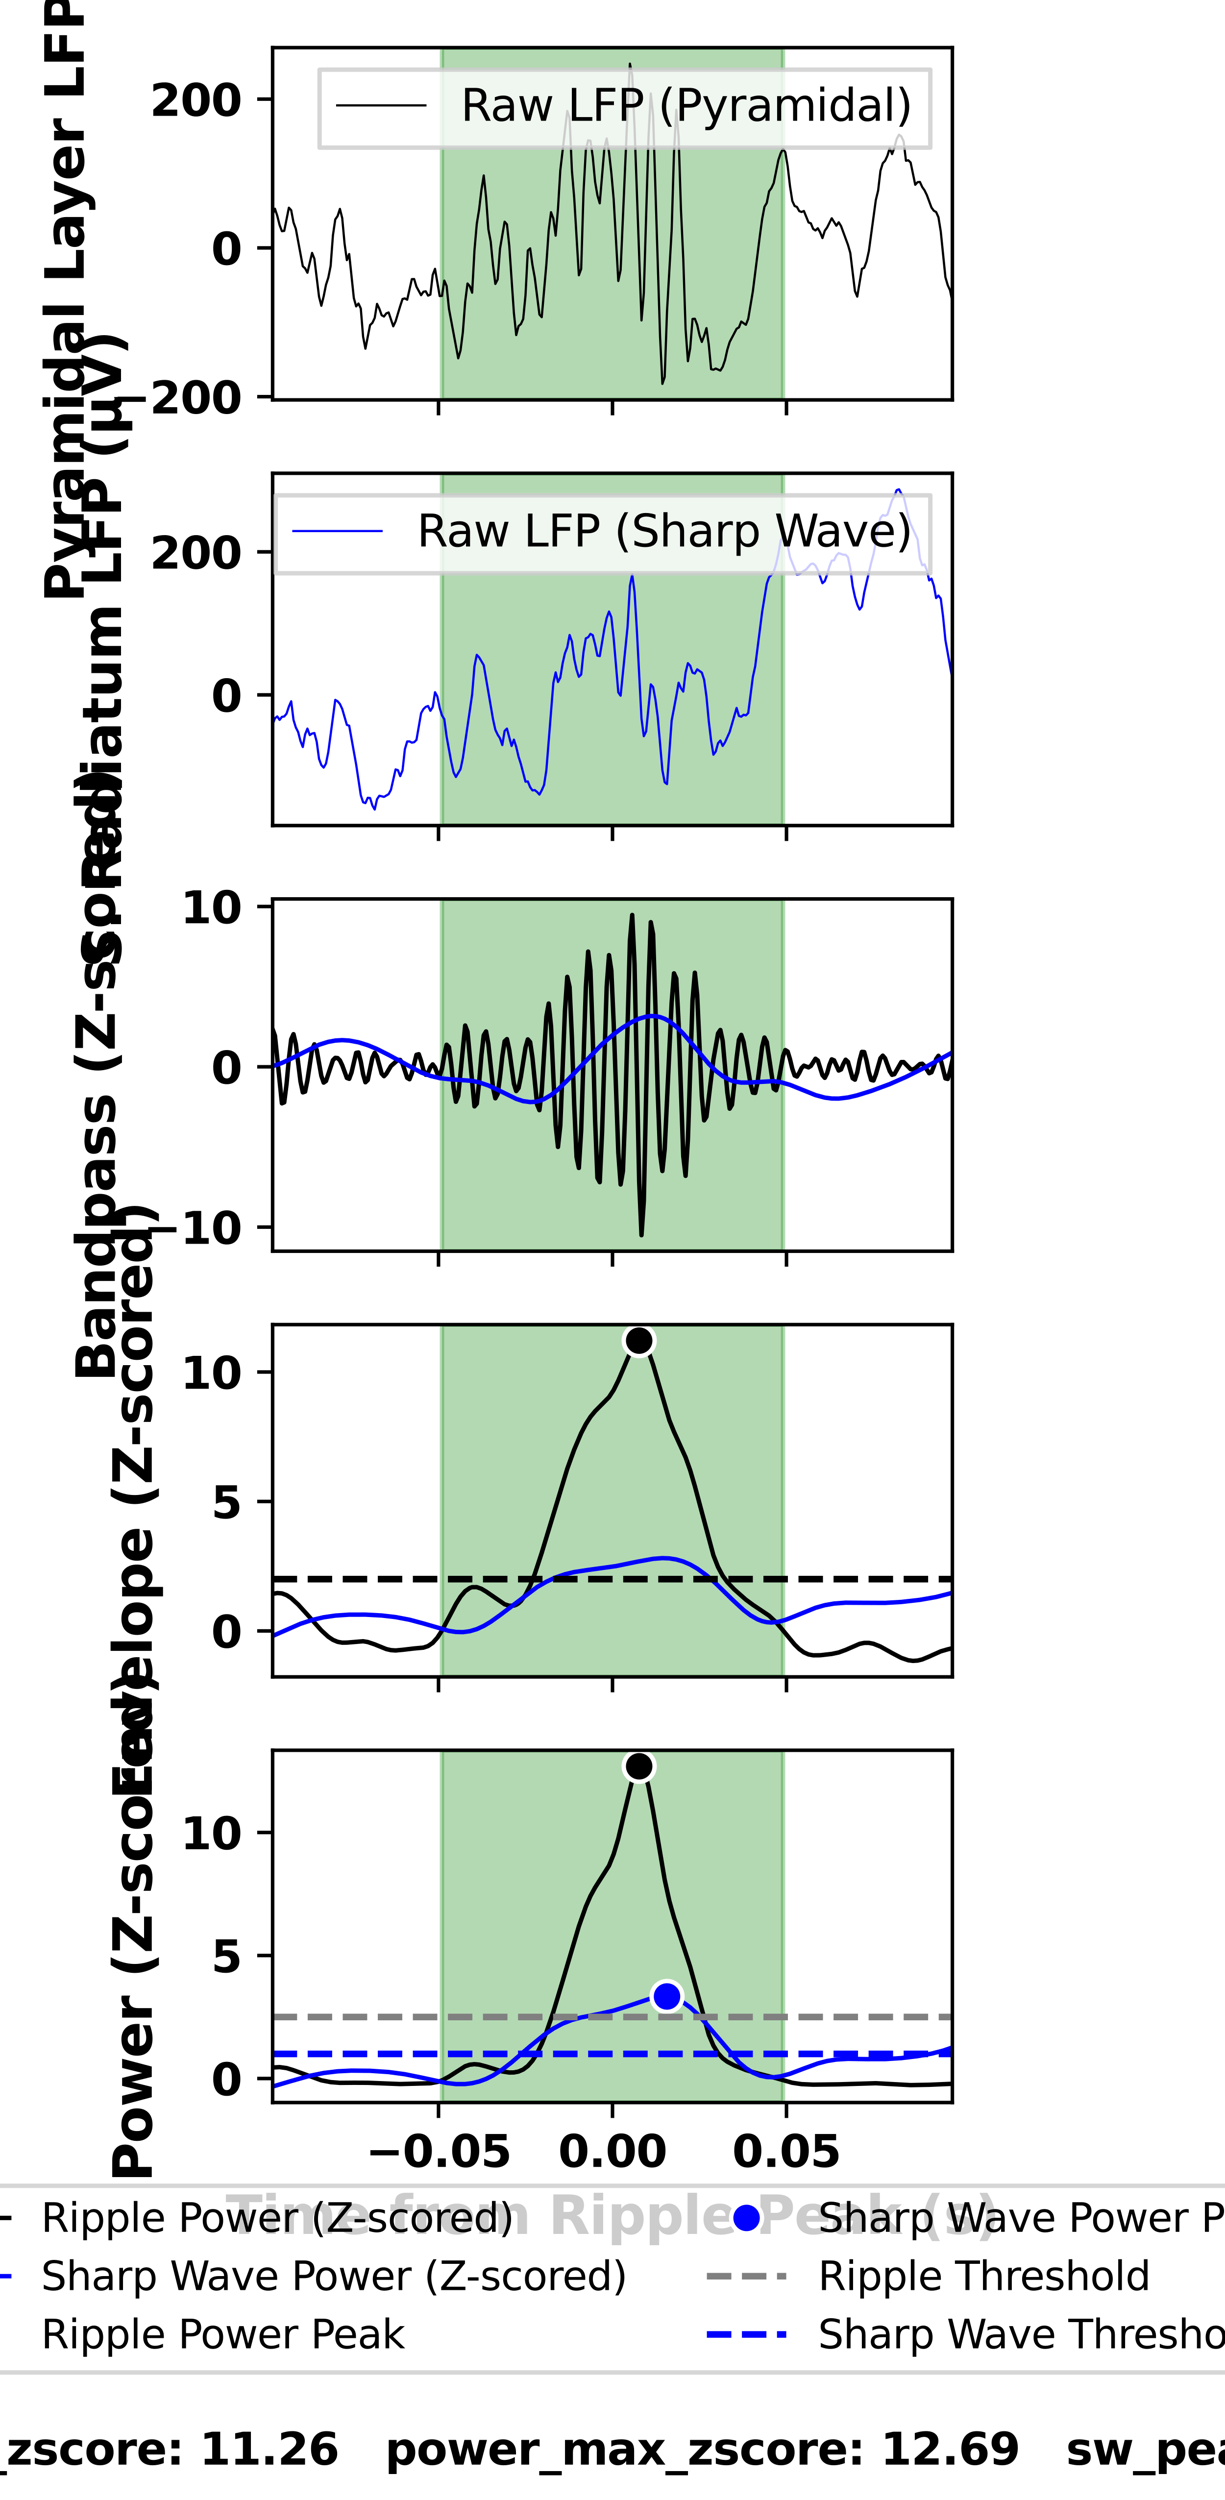 <?xml version="1.0" encoding="utf-8" standalone="no"?>
<!DOCTYPE svg PUBLIC "-//W3C//DTD SVG 1.1//EN"
  "http://www.w3.org/Graphics/SVG/1.1/DTD/svg11.dtd">
<svg xmlns:xlink="http://www.w3.org/1999/xlink" width="277.795pt" height="566.929pt" viewBox="0 0 277.795 566.929" xmlns="http://www.w3.org/2000/svg" version="1.1">
 <defs>
  <style type="text/css">*{stroke-linejoin: round; stroke-linecap: butt}</style>
 </defs>
 <g id="figure_1">
  <g id="patch_1">
   <path d="M 0 566.929 
L 277.795 566.929 
L 277.795 0 
L 0 0 
z
" style="fill: #ffffff"/>
  </g>
  <g id="axes_1">
   <g id="patch_2">
    <path d="M 61.824 90.684 
L 215.971 90.684 
L 215.971 10.8 
L 61.824 10.8 
z
" style="fill: #ffffff"/>
   </g>
   <g id="patch_3">
    <path d="M 100.229 90.684 
L 177.566 90.684 
L 177.566 10.8 
L 100.229 10.8 
z
" clip-path="url(#pe54b14bbe3)" style="fill: #008000; opacity: 0.3; stroke: #008000; stroke-linejoin: miter"/>
   </g>
   <g id="matplotlib.axis_1">
    <g id="xtick_1">
     <g id="line2d_1">
      <defs>
       <path id="m7323a41bdb" d="M 0 0 
L 0 3.5 
" style="stroke: #000000; stroke-width: 0.8"/>
      </defs>
      <g>
       <use xlink:href="#m7323a41bdb" x="99.44" y="90.684" style="stroke: #000000; stroke-width: 0.8"/>
      </g>
     </g>
    </g>
    <g id="xtick_2">
     <g id="line2d_2">
      <g>
       <use xlink:href="#m7323a41bdb" x="138.898" y="90.684" style="stroke: #000000; stroke-width: 0.8"/>
      </g>
     </g>
    </g>
    <g id="xtick_3">
     <g id="line2d_3">
      <g>
       <use xlink:href="#m7323a41bdb" x="178.355" y="90.684" style="stroke: #000000; stroke-width: 0.8"/>
      </g>
     </g>
    </g>
   </g>
   <g id="matplotlib.axis_2">
    <g id="ytick_1">
     <g id="line2d_4">
      <defs>
       <path id="m9341b675d2" d="M 0 0 
L -3.5 0 
" style="stroke: #000000; stroke-width: 0.8"/>
      </defs>
      <g>
       <use xlink:href="#m9341b675d2" x="61.824" y="89.952" style="stroke: #000000; stroke-width: 0.8"/>
      </g>
     </g>
     <g id="text_1">
      <!-- −200 -->
      <g transform="translate(25.571 93.751) scale(0.1 -0.1)">
       <defs>
        <path id="DejaVuSans-Bold-2212" d="M 678 2375 
L 4684 2375 
L 4684 1638 
L 678 1638 
L 678 2375 
z
" transform="scale(0.016)"/>
        <path id="DejaVuSans-Bold-32" d="M 1844 884 
L 3897 884 
L 3897 0 
L 506 0 
L 506 884 
L 2209 2388 
Q 2438 2594 2547 2791 
Q 2656 2988 2656 3200 
Q 2656 3528 2436 3728 
Q 2216 3928 1850 3928 
Q 1569 3928 1234 3808 
Q 900 3688 519 3450 
L 519 4475 
Q 925 4609 1322 4679 
Q 1719 4750 2100 4750 
Q 2938 4750 3402 4381 
Q 3866 4013 3866 3353 
Q 3866 2972 3669 2642 
Q 3472 2313 2841 1759 
L 1844 884 
z
" transform="scale(0.016)"/>
        <path id="DejaVuSans-Bold-30" d="M 2944 2338 
Q 2944 3213 2780 3570 
Q 2616 3928 2228 3928 
Q 1841 3928 1675 3570 
Q 1509 3213 1509 2338 
Q 1509 1453 1675 1090 
Q 1841 728 2228 728 
Q 2613 728 2778 1090 
Q 2944 1453 2944 2338 
z
M 4147 2328 
Q 4147 1169 3647 539 
Q 3147 -91 2228 -91 
Q 1306 -91 806 539 
Q 306 1169 306 2328 
Q 306 3491 806 4120 
Q 1306 4750 2228 4750 
Q 3147 4750 3647 4120 
Q 4147 3491 4147 2328 
z
" transform="scale(0.016)"/>
       </defs>
       <use xlink:href="#DejaVuSans-Bold-2212"/>
       <use xlink:href="#DejaVuSans-Bold-32" transform="translate(83.789 0)"/>
       <use xlink:href="#DejaVuSans-Bold-30" transform="translate(153.369 0)"/>
       <use xlink:href="#DejaVuSans-Bold-30" transform="translate(222.949 0)"/>
      </g>
     </g>
    </g>
    <g id="ytick_2">
     <g id="line2d_5">
      <g>
       <use xlink:href="#m9341b675d2" x="61.824" y="56.215" style="stroke: #000000; stroke-width: 0.8"/>
      </g>
     </g>
     <g id="text_2">
      <!-- 0 -->
      <g transform="translate(47.867 60.014) scale(0.1 -0.1)">
       <use xlink:href="#DejaVuSans-Bold-30"/>
      </g>
     </g>
    </g>
    <g id="ytick_3">
     <g id="line2d_6">
      <g>
       <use xlink:href="#m9341b675d2" x="61.824" y="22.478" style="stroke: #000000; stroke-width: 0.8"/>
      </g>
     </g>
     <g id="text_3">
      <!-- 200 -->
      <g transform="translate(33.951 26.277) scale(0.1 -0.1)">
       <use xlink:href="#DejaVuSans-Bold-32"/>
       <use xlink:href="#DejaVuSans-Bold-30" transform="translate(69.58 0)"/>
       <use xlink:href="#DejaVuSans-Bold-30" transform="translate(139.16 0)"/>
      </g>
     </g>
    </g>
    <g id="text_4">
     <!-- Pyramidal Layer LFP (μV) -->
     <g transform="translate(18.982 136.634) rotate(-90) scale(0.12 -0.12)">
      <defs>
       <path id="DejaVuSans-Bold-50" d="M 588 4666 
L 2584 4666 
Q 3475 4666 3951 4270 
Q 4428 3875 4428 3144 
Q 4428 2409 3951 2014 
Q 3475 1619 2584 1619 
L 1791 1619 
L 1791 0 
L 588 0 
L 588 4666 
z
M 1791 3794 
L 1791 2491 
L 2456 2491 
Q 2806 2491 2997 2661 
Q 3188 2831 3188 3144 
Q 3188 3456 2997 3625 
Q 2806 3794 2456 3794 
L 1791 3794 
z
" transform="scale(0.016)"/>
       <path id="DejaVuSans-Bold-79" d="M 78 3500 
L 1197 3500 
L 2138 1125 
L 2938 3500 
L 4056 3500 
L 2584 -331 
Q 2363 -916 2067 -1148 
Q 1772 -1381 1288 -1381 
L 641 -1381 
L 641 -647 
L 991 -647 
Q 1275 -647 1404 -556 
Q 1534 -466 1606 -231 
L 1638 -134 
L 78 3500 
z
" transform="scale(0.016)"/>
       <path id="DejaVuSans-Bold-72" d="M 3138 2547 
Q 2991 2616 2845 2648 
Q 2700 2681 2553 2681 
Q 2122 2681 1889 2404 
Q 1656 2128 1656 1613 
L 1656 0 
L 538 0 
L 538 3500 
L 1656 3500 
L 1656 2925 
Q 1872 3269 2151 3426 
Q 2431 3584 2822 3584 
Q 2878 3584 2943 3579 
Q 3009 3575 3134 3559 
L 3138 2547 
z
" transform="scale(0.016)"/>
       <path id="DejaVuSans-Bold-61" d="M 2106 1575 
Q 1756 1575 1579 1456 
Q 1403 1338 1403 1106 
Q 1403 894 1545 773 
Q 1688 653 1941 653 
Q 2256 653 2472 879 
Q 2688 1106 2688 1447 
L 2688 1575 
L 2106 1575 
z
M 3816 1997 
L 3816 0 
L 2688 0 
L 2688 519 
Q 2463 200 2181 54 
Q 1900 -91 1497 -91 
Q 953 -91 614 226 
Q 275 544 275 1050 
Q 275 1666 698 1953 
Q 1122 2241 2028 2241 
L 2688 2241 
L 2688 2328 
Q 2688 2594 2478 2717 
Q 2269 2841 1825 2841 
Q 1466 2841 1156 2769 
Q 847 2697 581 2553 
L 581 3406 
Q 941 3494 1303 3539 
Q 1666 3584 2028 3584 
Q 2975 3584 3395 3211 
Q 3816 2838 3816 1997 
z
" transform="scale(0.016)"/>
       <path id="DejaVuSans-Bold-6d" d="M 3781 2919 
Q 3994 3244 4286 3414 
Q 4578 3584 4928 3584 
Q 5531 3584 5847 3212 
Q 6163 2841 6163 2131 
L 6163 0 
L 5038 0 
L 5038 1825 
Q 5041 1866 5042 1909 
Q 5044 1953 5044 2034 
Q 5044 2406 4934 2573 
Q 4825 2741 4581 2741 
Q 4263 2741 4089 2478 
Q 3916 2216 3909 1719 
L 3909 0 
L 2784 0 
L 2784 1825 
Q 2784 2406 2684 2573 
Q 2584 2741 2328 2741 
Q 2006 2741 1831 2477 
Q 1656 2213 1656 1722 
L 1656 0 
L 531 0 
L 531 3500 
L 1656 3500 
L 1656 2988 
Q 1863 3284 2130 3434 
Q 2397 3584 2719 3584 
Q 3081 3584 3359 3409 
Q 3638 3234 3781 2919 
z
" transform="scale(0.016)"/>
       <path id="DejaVuSans-Bold-69" d="M 538 3500 
L 1656 3500 
L 1656 0 
L 538 0 
L 538 3500 
z
M 538 4863 
L 1656 4863 
L 1656 3950 
L 538 3950 
L 538 4863 
z
" transform="scale(0.016)"/>
       <path id="DejaVuSans-Bold-64" d="M 2919 2988 
L 2919 4863 
L 4044 4863 
L 4044 0 
L 2919 0 
L 2919 506 
Q 2688 197 2409 53 
Q 2131 -91 1766 -91 
Q 1119 -91 703 423 
Q 288 938 288 1747 
Q 288 2556 703 3070 
Q 1119 3584 1766 3584 
Q 2128 3584 2408 3439 
Q 2688 3294 2919 2988 
z
M 2181 722 
Q 2541 722 2730 984 
Q 2919 1247 2919 1747 
Q 2919 2247 2730 2509 
Q 2541 2772 2181 2772 
Q 1825 2772 1636 2509 
Q 1447 2247 1447 1747 
Q 1447 1247 1636 984 
Q 1825 722 2181 722 
z
" transform="scale(0.016)"/>
       <path id="DejaVuSans-Bold-6c" d="M 538 4863 
L 1656 4863 
L 1656 0 
L 538 0 
L 538 4863 
z
" transform="scale(0.016)"/>
       <path id="DejaVuSans-Bold-20" transform="scale(0.016)"/>
       <path id="DejaVuSans-Bold-4c" d="M 588 4666 
L 1791 4666 
L 1791 909 
L 3903 909 
L 3903 0 
L 588 0 
L 588 4666 
z
" transform="scale(0.016)"/>
       <path id="DejaVuSans-Bold-65" d="M 4031 1759 
L 4031 1441 
L 1416 1441 
Q 1456 1047 1700 850 
Q 1944 653 2381 653 
Q 2734 653 3104 758 
Q 3475 863 3866 1075 
L 3866 213 
Q 3469 63 3072 -14 
Q 2675 -91 2278 -91 
Q 1328 -91 801 392 
Q 275 875 275 1747 
Q 275 2603 792 3093 
Q 1309 3584 2216 3584 
Q 3041 3584 3536 3087 
Q 4031 2591 4031 1759 
z
M 2881 2131 
Q 2881 2450 2695 2645 
Q 2509 2841 2209 2841 
Q 1884 2841 1681 2658 
Q 1478 2475 1428 2131 
L 2881 2131 
z
" transform="scale(0.016)"/>
       <path id="DejaVuSans-Bold-46" d="M 588 4666 
L 3834 4666 
L 3834 3756 
L 1791 3756 
L 1791 2888 
L 3713 2888 
L 3713 1978 
L 1791 1978 
L 1791 0 
L 588 0 
L 588 4666 
z
" transform="scale(0.016)"/>
       <path id="DejaVuSans-Bold-28" d="M 2413 -844 
L 1484 -844 
Q 1006 -72 778 623 
Q 550 1319 550 2003 
Q 550 2688 779 3389 
Q 1009 4091 1484 4856 
L 2413 4856 
Q 2013 4116 1813 3408 
Q 1613 2700 1613 2009 
Q 1613 1319 1811 609 
Q 2009 -100 2413 -844 
z
" transform="scale(0.016)"/>
       <path id="DejaVuSans-Bold-3bc" d="M 544 -1338 
L 544 3500 
L 1672 3500 
L 1672 1466 
Q 1672 1103 1828 926 
Q 1984 750 2303 750 
Q 2625 750 2781 926 
Q 2938 1103 2938 1466 
L 2938 3500 
L 4063 3500 
L 4063 1159 
Q 4063 938 4114 850 
Q 4166 763 4288 763 
Q 4344 763 4395 778 
Q 4447 794 4506 831 
L 4506 50 
Q 4341 -22 4195 -56 
Q 4050 -91 3909 -91 
Q 3631 -91 3454 26 
Q 3278 144 3169 403 
Q 3022 156 2811 32 
Q 2600 -91 2322 -91 
Q 2091 -91 1928 -17 
Q 1766 56 1672 206 
L 1672 -1338 
L 544 -1338 
z
" transform="scale(0.016)"/>
       <path id="DejaVuSans-Bold-56" d="M 31 4666 
L 1241 4666 
L 2478 1222 
L 3713 4666 
L 4922 4666 
L 3194 0 
L 1759 0 
L 31 4666 
z
" transform="scale(0.016)"/>
       <path id="DejaVuSans-Bold-29" d="M 513 -844 
Q 913 -100 1113 609 
Q 1313 1319 1313 2009 
Q 1313 2700 1113 3408 
Q 913 4116 513 4856 
L 1441 4856 
Q 1916 4091 2145 3389 
Q 2375 2688 2375 2003 
Q 2375 1319 2147 623 
Q 1919 -72 1441 -844 
L 513 -844 
z
" transform="scale(0.016)"/>
      </defs>
      <use xlink:href="#DejaVuSans-Bold-50"/>
      <use xlink:href="#DejaVuSans-Bold-79" transform="translate(75.166 0)"/>
      <use xlink:href="#DejaVuSans-Bold-72" transform="translate(140.352 0)"/>
      <use xlink:href="#DejaVuSans-Bold-61" transform="translate(189.668 0)"/>
      <use xlink:href="#DejaVuSans-Bold-6d" transform="translate(257.148 0)"/>
      <use xlink:href="#DejaVuSans-Bold-69" transform="translate(361.348 0)"/>
      <use xlink:href="#DejaVuSans-Bold-64" transform="translate(395.625 0)"/>
      <use xlink:href="#DejaVuSans-Bold-61" transform="translate(467.207 0)"/>
      <use xlink:href="#DejaVuSans-Bold-6c" transform="translate(534.688 0)"/>
      <use xlink:href="#DejaVuSans-Bold-20" transform="translate(568.965 0)"/>
      <use xlink:href="#DejaVuSans-Bold-4c" transform="translate(603.779 0)"/>
      <use xlink:href="#DejaVuSans-Bold-61" transform="translate(667.5 0)"/>
      <use xlink:href="#DejaVuSans-Bold-79" transform="translate(731.855 0)"/>
      <use xlink:href="#DejaVuSans-Bold-65" transform="translate(797.041 0)"/>
      <use xlink:href="#DejaVuSans-Bold-72" transform="translate(864.863 0)"/>
      <use xlink:href="#DejaVuSans-Bold-20" transform="translate(914.18 0)"/>
      <use xlink:href="#DejaVuSans-Bold-4c" transform="translate(948.994 0)"/>
      <use xlink:href="#DejaVuSans-Bold-46" transform="translate(1012.715 0)"/>
      <use xlink:href="#DejaVuSans-Bold-50" transform="translate(1081.025 0)"/>
      <use xlink:href="#DejaVuSans-Bold-20" transform="translate(1154.316 0)"/>
      <use xlink:href="#DejaVuSans-Bold-28" transform="translate(1189.131 0)"/>
      <use xlink:href="#DejaVuSans-Bold-3bc" transform="translate(1234.834 0)"/>
      <use xlink:href="#DejaVuSans-Bold-56" transform="translate(1308.418 0)"/>
      <use xlink:href="#DejaVuSans-Bold-29" transform="translate(1385.811 0)"/>
     </g>
    </g>
   </g>
   <g id="line2d_7">
    <path d="M 61.824 48.77 
L 62.35 47.334 
L 62.877 48.936 
L 63.403 51.033 
L 63.929 52.429 
L 64.455 52.359 
L 65.507 47.103 
L 66.033 47.67 
L 66.559 50.438 
L 67.085 51.891 
L 68.664 60.371 
L 69.19 60.852 
L 69.716 61.853 
L 70.768 57.351 
L 71.294 58.686 
L 72.346 67.272 
L 72.872 69.342 
L 73.398 67.203 
L 73.925 64.586 
L 74.451 62.957 
L 74.977 60.323 
L 75.503 53.333 
L 76.029 49.756 
L 76.555 48.996 
L 77.081 47.372 
L 77.607 49.456 
L 78.133 55.206 
L 78.659 58.991 
L 79.186 57.607 
L 80.238 67.578 
L 80.764 69.483 
L 81.29 68.828 
L 81.816 69.95 
L 82.342 76.364 
L 82.868 79.075 
L 83.92 73.715 
L 84.447 73.219 
L 84.973 72.103 
L 85.499 68.91 
L 86.025 70.01 
L 86.551 71.485 
L 87.077 71.778 
L 87.603 71.063 
L 88.129 70.851 
L 89.181 73.998 
L 89.708 72.878 
L 90.76 69.393 
L 91.286 67.798 
L 91.812 67.675 
L 92.338 67.97 
L 93.39 63.303 
L 93.916 63.283 
L 94.442 65.021 
L 95.495 66.941 
L 96.021 66.152 
L 96.547 66.057 
L 97.073 67.041 
L 97.599 66.812 
L 98.125 62.331 
L 98.651 60.962 
L 99.703 67.132 
L 100.229 67.103 
L 100.756 63.635 
L 101.282 64.842 
L 101.808 70.01 
L 103.912 81.252 
L 104.438 79.457 
L 104.964 75.311 
L 105.49 68.42 
L 106.017 64.292 
L 106.543 64.906 
L 107.069 66.376 
L 107.595 56.768 
L 108.121 50.754 
L 108.647 47.511 
L 109.173 43.073 
L 109.699 39.787 
L 110.225 44.738 
L 110.751 51.988 
L 111.278 54.784 
L 111.804 60.172 
L 112.33 64.39 
L 112.856 63.38 
L 113.382 56.443 
L 114.434 50.272 
L 114.96 50.874 
L 115.486 55.715 
L 116.538 70.981 
L 117.065 75.983 
L 117.591 73.946 
L 118.117 73.501 
L 118.643 72.35 
L 119.169 66.973 
L 119.695 56.823 
L 120.221 56.316 
L 120.747 60.092 
L 121.273 62.977 
L 122.326 71.327 
L 122.852 71.928 
L 123.904 59.884 
L 124.43 52.206 
L 124.956 48.119 
L 125.482 49.565 
L 126.008 53.435 
L 126.534 47.391 
L 127.06 38.627 
L 128.639 25.167 
L 129.165 26.744 
L 129.691 38.668 
L 130.217 44.905 
L 131.269 62.422 
L 131.795 60.982 
L 132.321 43.657 
L 132.848 34.008 
L 133.374 31.807 
L 133.9 31.923 
L 134.426 35.613 
L 134.952 41.23 
L 135.478 44.289 
L 136.004 46.112 
L 137.056 33.603 
L 137.582 31.399 
L 138.108 34.505 
L 138.635 39.216 
L 139.161 45.15 
L 140.213 63.716 
L 140.739 61.231 
L 142.317 25.087 
L 142.843 14.431 
L 143.369 17.07 
L 143.896 28.886 
L 145.474 72.665 
L 146 66.53 
L 147.052 31.327 
L 147.578 21.198 
L 148.104 26.145 
L 149.683 76.313 
L 150.209 87.053 
L 150.735 85.485 
L 151.261 70.576 
L 152.313 52.201 
L 152.839 34.722 
L 153.365 24.89 
L 153.891 31.051 
L 154.418 47.461 
L 154.944 58.631 
L 155.47 74.615 
L 155.996 81.909 
L 156.522 78.922 
L 157.048 72.325 
L 157.574 72.285 
L 158.1 73.642 
L 158.626 75.972 
L 159.152 77.54 
L 159.678 76.151 
L 160.205 74.411 
L 160.731 78.159 
L 161.257 83.724 
L 161.783 83.846 
L 162.309 83.573 
L 163.361 84.04 
L 163.887 83.185 
L 164.413 81.65 
L 164.939 79.29 
L 165.466 77.564 
L 166.518 75.562 
L 167.044 74.555 
L 167.57 74.24 
L 168.096 72.915 
L 169.148 73.655 
L 169.674 72.313 
L 170.727 66.05 
L 172.305 53.545 
L 172.831 49.682 
L 173.357 46.901 
L 173.883 46.01 
L 174.409 43.371 
L 174.935 42.659 
L 175.461 41.505 
L 176.514 36.277 
L 177.04 34.729 
L 177.566 33.795 
L 178.092 34.531 
L 178.618 37.677 
L 179.144 42.18 
L 179.67 45.556 
L 180.196 46.707 
L 180.722 46.935 
L 181.248 47.872 
L 181.775 48.074 
L 182.301 47.846 
L 183.353 50.444 
L 183.879 50.648 
L 184.405 51.917 
L 184.931 52.264 
L 185.457 51.761 
L 185.983 52.692 
L 186.509 53.994 
L 187.036 52.328 
L 187.562 51.591 
L 188.614 49.499 
L 189.666 51.185 
L 190.192 50.403 
L 190.718 51.243 
L 192.297 55.539 
L 192.823 57.362 
L 193.875 66.016 
L 194.401 67.267 
L 195.453 60.962 
L 195.979 60.729 
L 196.505 59.301 
L 197.031 56.944 
L 198.61 45.376 
L 199.136 43.196 
L 199.662 38.727 
L 200.188 37.024 
L 200.714 36.455 
L 201.24 35.314 
L 201.766 33.572 
L 202.292 34.942 
L 202.819 33.492 
L 203.345 31.485 
L 203.871 30.543 
L 204.397 30.94 
L 204.923 32.076 
L 205.449 36.462 
L 205.975 36.34 
L 206.501 36.849 
L 207.553 41.907 
L 208.079 41.309 
L 208.606 41.254 
L 209.132 42.406 
L 209.658 43.158 
L 210.184 44.24 
L 211.236 47.075 
L 211.762 47.788 
L 212.288 48.082 
L 212.814 49.267 
L 213.34 52.518 
L 214.393 62.872 
L 214.919 64.668 
L 215.445 65.823 
L 215.971 68.447 
L 215.971 68.447 
" clip-path="url(#pe54b14bbe3)" style="fill: none; stroke: #000000; stroke-width: 0.5; stroke-linecap: square"/>
   </g>
   <g id="patch_4">
    <path d="M 61.824 90.684 
L 61.824 10.8 
" style="fill: none; stroke: #000000; stroke-width: 0.8; stroke-linejoin: miter; stroke-linecap: square"/>
   </g>
   <g id="patch_5">
    <path d="M 215.971 90.684 
L 215.971 10.8 
" style="fill: none; stroke: #000000; stroke-width: 0.8; stroke-linejoin: miter; stroke-linecap: square"/>
   </g>
   <g id="patch_6">
    <path d="M 61.824 90.684 
L 215.971 90.684 
" style="fill: none; stroke: #000000; stroke-width: 0.8; stroke-linejoin: miter; stroke-linecap: square"/>
   </g>
   <g id="patch_7">
    <path d="M 61.824 10.8 
L 215.971 10.8 
" style="fill: none; stroke: #000000; stroke-width: 0.8; stroke-linejoin: miter; stroke-linecap: square"/>
   </g>
   <g id="legend_1">
    <g id="patch_8">
     <path d="M 72.468 33.478 
L 210.971 33.478 
L 210.971 15.8 
L 72.468 15.8 
z
" style="fill: #ffffff; opacity: 0.8; stroke: #cccccc; stroke-linejoin: miter"/>
    </g>
    <g id="line2d_8">
     <path d="M 76.468 23.898 
L 86.468 23.898 
L 96.468 23.898 
" style="fill: none; stroke: #000000; stroke-width: 0.5; stroke-linecap: square"/>
    </g>
    <g id="text_5">
     <!-- Raw LFP (Pyramidal) -->
     <g transform="translate(104.468 27.398) scale(0.1 -0.1)">
      <defs>
       <path id="DejaVuSans-52" d="M 2841 2188 
Q 3044 2119 3236 1894 
Q 3428 1669 3622 1275 
L 4263 0 
L 3584 0 
L 2988 1197 
Q 2756 1666 2539 1819 
Q 2322 1972 1947 1972 
L 1259 1972 
L 1259 0 
L 628 0 
L 628 4666 
L 2053 4666 
Q 2853 4666 3247 4331 
Q 3641 3997 3641 3322 
Q 3641 2881 3436 2590 
Q 3231 2300 2841 2188 
z
M 1259 4147 
L 1259 2491 
L 2053 2491 
Q 2509 2491 2742 2702 
Q 2975 2913 2975 3322 
Q 2975 3731 2742 3939 
Q 2509 4147 2053 4147 
L 1259 4147 
z
" transform="scale(0.016)"/>
       <path id="DejaVuSans-61" d="M 2194 1759 
Q 1497 1759 1228 1600 
Q 959 1441 959 1056 
Q 959 750 1161 570 
Q 1363 391 1709 391 
Q 2188 391 2477 730 
Q 2766 1069 2766 1631 
L 2766 1759 
L 2194 1759 
z
M 3341 1997 
L 3341 0 
L 2766 0 
L 2766 531 
Q 2569 213 2275 61 
Q 1981 -91 1556 -91 
Q 1019 -91 701 211 
Q 384 513 384 1019 
Q 384 1609 779 1909 
Q 1175 2209 1959 2209 
L 2766 2209 
L 2766 2266 
Q 2766 2663 2505 2880 
Q 2244 3097 1772 3097 
Q 1472 3097 1187 3025 
Q 903 2953 641 2809 
L 641 3341 
Q 956 3463 1253 3523 
Q 1550 3584 1831 3584 
Q 2591 3584 2966 3190 
Q 3341 2797 3341 1997 
z
" transform="scale(0.016)"/>
       <path id="DejaVuSans-77" d="M 269 3500 
L 844 3500 
L 1563 769 
L 2278 3500 
L 2956 3500 
L 3675 769 
L 4391 3500 
L 4966 3500 
L 4050 0 
L 3372 0 
L 2619 2869 
L 1863 0 
L 1184 0 
L 269 3500 
z
" transform="scale(0.016)"/>
       <path id="DejaVuSans-20" transform="scale(0.016)"/>
       <path id="DejaVuSans-4c" d="M 628 4666 
L 1259 4666 
L 1259 531 
L 3531 531 
L 3531 0 
L 628 0 
L 628 4666 
z
" transform="scale(0.016)"/>
       <path id="DejaVuSans-46" d="M 628 4666 
L 3309 4666 
L 3309 4134 
L 1259 4134 
L 1259 2759 
L 3109 2759 
L 3109 2228 
L 1259 2228 
L 1259 0 
L 628 0 
L 628 4666 
z
" transform="scale(0.016)"/>
       <path id="DejaVuSans-50" d="M 1259 4147 
L 1259 2394 
L 2053 2394 
Q 2494 2394 2734 2622 
Q 2975 2850 2975 3272 
Q 2975 3691 2734 3919 
Q 2494 4147 2053 4147 
L 1259 4147 
z
M 628 4666 
L 2053 4666 
Q 2838 4666 3239 4311 
Q 3641 3956 3641 3272 
Q 3641 2581 3239 2228 
Q 2838 1875 2053 1875 
L 1259 1875 
L 1259 0 
L 628 0 
L 628 4666 
z
" transform="scale(0.016)"/>
       <path id="DejaVuSans-28" d="M 1984 4856 
Q 1566 4138 1362 3434 
Q 1159 2731 1159 2009 
Q 1159 1288 1364 580 
Q 1569 -128 1984 -844 
L 1484 -844 
Q 1016 -109 783 600 
Q 550 1309 550 2009 
Q 550 2706 781 3412 
Q 1013 4119 1484 4856 
L 1984 4856 
z
" transform="scale(0.016)"/>
       <path id="DejaVuSans-79" d="M 2059 -325 
Q 1816 -950 1584 -1140 
Q 1353 -1331 966 -1331 
L 506 -1331 
L 506 -850 
L 844 -850 
Q 1081 -850 1212 -737 
Q 1344 -625 1503 -206 
L 1606 56 
L 191 3500 
L 800 3500 
L 1894 763 
L 2988 3500 
L 3597 3500 
L 2059 -325 
z
" transform="scale(0.016)"/>
       <path id="DejaVuSans-72" d="M 2631 2963 
Q 2534 3019 2420 3045 
Q 2306 3072 2169 3072 
Q 1681 3072 1420 2755 
Q 1159 2438 1159 1844 
L 1159 0 
L 581 0 
L 581 3500 
L 1159 3500 
L 1159 2956 
Q 1341 3275 1631 3429 
Q 1922 3584 2338 3584 
Q 2397 3584 2469 3576 
Q 2541 3569 2628 3553 
L 2631 2963 
z
" transform="scale(0.016)"/>
       <path id="DejaVuSans-6d" d="M 3328 2828 
Q 3544 3216 3844 3400 
Q 4144 3584 4550 3584 
Q 5097 3584 5394 3201 
Q 5691 2819 5691 2113 
L 5691 0 
L 5113 0 
L 5113 2094 
Q 5113 2597 4934 2840 
Q 4756 3084 4391 3084 
Q 3944 3084 3684 2787 
Q 3425 2491 3425 1978 
L 3425 0 
L 2847 0 
L 2847 2094 
Q 2847 2600 2669 2842 
Q 2491 3084 2119 3084 
Q 1678 3084 1418 2786 
Q 1159 2488 1159 1978 
L 1159 0 
L 581 0 
L 581 3500 
L 1159 3500 
L 1159 2956 
Q 1356 3278 1631 3431 
Q 1906 3584 2284 3584 
Q 2666 3584 2933 3390 
Q 3200 3197 3328 2828 
z
" transform="scale(0.016)"/>
       <path id="DejaVuSans-69" d="M 603 3500 
L 1178 3500 
L 1178 0 
L 603 0 
L 603 3500 
z
M 603 4863 
L 1178 4863 
L 1178 4134 
L 603 4134 
L 603 4863 
z
" transform="scale(0.016)"/>
       <path id="DejaVuSans-64" d="M 2906 2969 
L 2906 4863 
L 3481 4863 
L 3481 0 
L 2906 0 
L 2906 525 
Q 2725 213 2448 61 
Q 2172 -91 1784 -91 
Q 1150 -91 751 415 
Q 353 922 353 1747 
Q 353 2572 751 3078 
Q 1150 3584 1784 3584 
Q 2172 3584 2448 3432 
Q 2725 3281 2906 2969 
z
M 947 1747 
Q 947 1113 1208 752 
Q 1469 391 1925 391 
Q 2381 391 2643 752 
Q 2906 1113 2906 1747 
Q 2906 2381 2643 2742 
Q 2381 3103 1925 3103 
Q 1469 3103 1208 2742 
Q 947 2381 947 1747 
z
" transform="scale(0.016)"/>
       <path id="DejaVuSans-6c" d="M 603 4863 
L 1178 4863 
L 1178 0 
L 603 0 
L 603 4863 
z
" transform="scale(0.016)"/>
       <path id="DejaVuSans-29" d="M 513 4856 
L 1013 4856 
Q 1481 4119 1714 3412 
Q 1947 2706 1947 2009 
Q 1947 1309 1714 600 
Q 1481 -109 1013 -844 
L 513 -844 
Q 928 -128 1133 580 
Q 1338 1288 1338 2009 
Q 1338 2731 1133 3434 
Q 928 4138 513 4856 
z
" transform="scale(0.016)"/>
      </defs>
      <use xlink:href="#DejaVuSans-52"/>
      <use xlink:href="#DejaVuSans-61" transform="translate(67.232 0)"/>
      <use xlink:href="#DejaVuSans-77" transform="translate(128.512 0)"/>
      <use xlink:href="#DejaVuSans-20" transform="translate(210.299 0)"/>
      <use xlink:href="#DejaVuSans-4c" transform="translate(242.086 0)"/>
      <use xlink:href="#DejaVuSans-46" transform="translate(297.799 0)"/>
      <use xlink:href="#DejaVuSans-50" transform="translate(355.318 0)"/>
      <use xlink:href="#DejaVuSans-20" transform="translate(415.621 0)"/>
      <use xlink:href="#DejaVuSans-28" transform="translate(447.408 0)"/>
      <use xlink:href="#DejaVuSans-50" transform="translate(486.422 0)"/>
      <use xlink:href="#DejaVuSans-79" transform="translate(546.725 0)"/>
      <use xlink:href="#DejaVuSans-72" transform="translate(605.904 0)"/>
      <use xlink:href="#DejaVuSans-61" transform="translate(647.018 0)"/>
      <use xlink:href="#DejaVuSans-6d" transform="translate(708.297 0)"/>
      <use xlink:href="#DejaVuSans-69" transform="translate(805.709 0)"/>
      <use xlink:href="#DejaVuSans-64" transform="translate(833.492 0)"/>
      <use xlink:href="#DejaVuSans-61" transform="translate(896.969 0)"/>
      <use xlink:href="#DejaVuSans-6c" transform="translate(958.248 0)"/>
      <use xlink:href="#DejaVuSans-29" transform="translate(986.031 0)"/>
     </g>
    </g>
   </g>
  </g>
  <g id="axes_2">
   <g id="patch_9">
    <path d="M 61.824 187.212 
L 215.971 187.212 
L 215.971 107.327 
L 61.824 107.327 
z
" style="fill: #ffffff"/>
   </g>
   <g id="patch_10">
    <path d="M 100.229 187.212 
L 177.566 187.212 
L 177.566 107.327 
L 100.229 107.327 
z
" clip-path="url(#p79284805e0)" style="fill: #008000; opacity: 0.3; stroke: #008000; stroke-linejoin: miter"/>
   </g>
   <g id="matplotlib.axis_3">
    <g id="xtick_4">
     <g id="line2d_9">
      <g>
       <use xlink:href="#m7323a41bdb" x="99.44" y="187.212" style="stroke: #000000; stroke-width: 0.8"/>
      </g>
     </g>
    </g>
    <g id="xtick_5">
     <g id="line2d_10">
      <g>
       <use xlink:href="#m7323a41bdb" x="138.898" y="187.212" style="stroke: #000000; stroke-width: 0.8"/>
      </g>
     </g>
    </g>
    <g id="xtick_6">
     <g id="line2d_11">
      <g>
       <use xlink:href="#m7323a41bdb" x="178.355" y="187.212" style="stroke: #000000; stroke-width: 0.8"/>
      </g>
     </g>
    </g>
   </g>
   <g id="matplotlib.axis_4">
    <g id="ytick_4">
     <g id="line2d_12">
      <g>
       <use xlink:href="#m9341b675d2" x="61.824" y="157.579" style="stroke: #000000; stroke-width: 0.8"/>
      </g>
     </g>
     <g id="text_6">
      <!-- 0 -->
      <g transform="translate(47.867 161.378) scale(0.1 -0.1)">
       <use xlink:href="#DejaVuSans-Bold-30"/>
      </g>
     </g>
    </g>
    <g id="ytick_5">
     <g id="line2d_13">
      <g>
       <use xlink:href="#m9341b675d2" x="61.824" y="125.145" style="stroke: #000000; stroke-width: 0.8"/>
      </g>
     </g>
     <g id="text_7">
      <!-- 200 -->
      <g transform="translate(33.951 128.944) scale(0.1 -0.1)">
       <use xlink:href="#DejaVuSans-Bold-32"/>
       <use xlink:href="#DejaVuSans-Bold-30" transform="translate(69.58 0)"/>
       <use xlink:href="#DejaVuSans-Bold-30" transform="translate(139.16 0)"/>
      </g>
     </g>
    </g>
    <g id="text_8">
     <!-- S. Radiatum LFP (μV) -->
     <g transform="translate(27.442 219.459) rotate(-90) scale(0.12 -0.12)">
      <defs>
       <path id="DejaVuSans-Bold-53" d="M 3834 4519 
L 3834 3531 
Q 3450 3703 3084 3790 
Q 2719 3878 2394 3878 
Q 1963 3878 1756 3759 
Q 1550 3641 1550 3391 
Q 1550 3203 1689 3098 
Q 1828 2994 2194 2919 
L 2706 2816 
Q 3484 2659 3812 2340 
Q 4141 2022 4141 1434 
Q 4141 663 3683 286 
Q 3225 -91 2284 -91 
Q 1841 -91 1394 -6 
Q 947 78 500 244 
L 500 1259 
Q 947 1022 1364 901 
Q 1781 781 2169 781 
Q 2563 781 2772 912 
Q 2981 1044 2981 1288 
Q 2981 1506 2839 1625 
Q 2697 1744 2272 1838 
L 1806 1941 
Q 1106 2091 782 2419 
Q 459 2747 459 3303 
Q 459 4000 909 4375 
Q 1359 4750 2203 4750 
Q 2588 4750 2994 4692 
Q 3400 4634 3834 4519 
z
" transform="scale(0.016)"/>
       <path id="DejaVuSans-Bold-2e" d="M 653 1209 
L 1778 1209 
L 1778 0 
L 653 0 
L 653 1209 
z
" transform="scale(0.016)"/>
       <path id="DejaVuSans-Bold-52" d="M 2297 2597 
Q 2675 2597 2839 2737 
Q 3003 2878 3003 3200 
Q 3003 3519 2839 3656 
Q 2675 3794 2297 3794 
L 1791 3794 
L 1791 2597 
L 2297 2597 
z
M 1791 1766 
L 1791 0 
L 588 0 
L 588 4666 
L 2425 4666 
Q 3347 4666 3776 4356 
Q 4206 4047 4206 3378 
Q 4206 2916 3982 2619 
Q 3759 2322 3309 2181 
Q 3556 2125 3751 1926 
Q 3947 1728 4147 1325 
L 4800 0 
L 3519 0 
L 2950 1159 
Q 2778 1509 2601 1637 
Q 2425 1766 2131 1766 
L 1791 1766 
z
" transform="scale(0.016)"/>
       <path id="DejaVuSans-Bold-74" d="M 1759 4494 
L 1759 3500 
L 2913 3500 
L 2913 2700 
L 1759 2700 
L 1759 1216 
Q 1759 972 1856 886 
Q 1953 800 2241 800 
L 2816 800 
L 2816 0 
L 1856 0 
Q 1194 0 917 276 
Q 641 553 641 1216 
L 641 2700 
L 84 2700 
L 84 3500 
L 641 3500 
L 641 4494 
L 1759 4494 
z
" transform="scale(0.016)"/>
       <path id="DejaVuSans-Bold-75" d="M 500 1363 
L 500 3500 
L 1625 3500 
L 1625 3150 
Q 1625 2866 1622 2436 
Q 1619 2006 1619 1863 
Q 1619 1441 1641 1255 
Q 1663 1069 1716 984 
Q 1784 875 1895 815 
Q 2006 756 2150 756 
Q 2500 756 2700 1025 
Q 2900 1294 2900 1772 
L 2900 3500 
L 4019 3500 
L 4019 0 
L 2900 0 
L 2900 506 
Q 2647 200 2364 54 
Q 2081 -91 1741 -91 
Q 1134 -91 817 281 
Q 500 653 500 1363 
z
" transform="scale(0.016)"/>
      </defs>
      <use xlink:href="#DejaVuSans-Bold-53"/>
      <use xlink:href="#DejaVuSans-Bold-2e" transform="translate(72.021 0)"/>
      <use xlink:href="#DejaVuSans-Bold-20" transform="translate(110.01 0)"/>
      <use xlink:href="#DejaVuSans-Bold-52" transform="translate(144.824 0)"/>
      <use xlink:href="#DejaVuSans-Bold-61" transform="translate(221.826 0)"/>
      <use xlink:href="#DejaVuSans-Bold-64" transform="translate(289.307 0)"/>
      <use xlink:href="#DejaVuSans-Bold-69" transform="translate(360.889 0)"/>
      <use xlink:href="#DejaVuSans-Bold-61" transform="translate(395.166 0)"/>
      <use xlink:href="#DejaVuSans-Bold-74" transform="translate(462.646 0)"/>
      <use xlink:href="#DejaVuSans-Bold-75" transform="translate(510.449 0)"/>
      <use xlink:href="#DejaVuSans-Bold-6d" transform="translate(581.641 0)"/>
      <use xlink:href="#DejaVuSans-Bold-20" transform="translate(685.84 0)"/>
      <use xlink:href="#DejaVuSans-Bold-4c" transform="translate(720.654 0)"/>
      <use xlink:href="#DejaVuSans-Bold-46" transform="translate(784.375 0)"/>
      <use xlink:href="#DejaVuSans-Bold-50" transform="translate(852.686 0)"/>
      <use xlink:href="#DejaVuSans-Bold-20" transform="translate(925.977 0)"/>
      <use xlink:href="#DejaVuSans-Bold-28" transform="translate(960.791 0)"/>
      <use xlink:href="#DejaVuSans-Bold-3bc" transform="translate(1006.494 0)"/>
      <use xlink:href="#DejaVuSans-Bold-56" transform="translate(1080.078 0)"/>
      <use xlink:href="#DejaVuSans-Bold-29" transform="translate(1157.471 0)"/>
     </g>
    </g>
   </g>
   <g id="line2d_14">
    <path d="M 61.824 164.317 
L 62.35 162.885 
L 62.877 162.462 
L 63.403 163.253 
L 63.929 162.565 
L 64.455 162.472 
L 64.981 161.837 
L 65.507 160.239 
L 66.033 159.034 
L 66.559 163.25 
L 67.085 164.959 
L 67.611 165.996 
L 68.138 168.039 
L 68.664 169.405 
L 69.19 166.542 
L 69.716 165.224 
L 70.242 166.698 
L 70.768 166.348 
L 71.294 166.224 
L 71.82 168.194 
L 72.346 172.089 
L 72.872 173.499 
L 73.398 174.069 
L 73.925 173.146 
L 74.451 170.522 
L 76.029 158.708 
L 76.555 159.032 
L 77.081 159.641 
L 77.607 160.765 
L 78.659 164.38 
L 79.186 164.564 
L 80.764 173.357 
L 81.816 180.329 
L 82.342 181.923 
L 82.868 182.122 
L 83.394 180.911 
L 83.92 180.962 
L 84.447 182.657 
L 84.973 183.58 
L 85.499 181.235 
L 86.025 180.451 
L 87.077 180.708 
L 88.129 180.092 
L 88.655 179.104 
L 89.708 174.484 
L 90.234 174.646 
L 90.76 176.005 
L 91.286 174.693 
L 91.812 169.91 
L 92.338 168.144 
L 92.864 168.127 
L 93.39 168.406 
L 93.916 168.311 
L 94.442 167.783 
L 95.495 161.731 
L 96.021 160.802 
L 96.547 160.296 
L 97.073 160.102 
L 97.599 161.195 
L 98.125 160.338 
L 98.651 156.974 
L 99.177 157.94 
L 99.703 160.524 
L 100.229 162.226 
L 100.756 163.091 
L 101.282 167.07 
L 102.334 172.796 
L 102.86 175.15 
L 103.386 176.195 
L 104.438 174.396 
L 104.964 171.905 
L 107.069 157.475 
L 107.595 151.084 
L 108.121 148.492 
L 108.647 149.062 
L 109.699 150.833 
L 111.804 163.108 
L 112.33 165.491 
L 112.856 166.594 
L 113.382 167.422 
L 113.908 168.964 
L 114.434 165.749 
L 114.96 165.222 
L 116.012 169.164 
L 116.538 167.731 
L 117.065 169.365 
L 117.591 171.591 
L 118.117 173.24 
L 119.169 177.264 
L 119.695 177.202 
L 120.221 178.506 
L 120.747 179.243 
L 121.273 179.17 
L 121.799 179.595 
L 122.326 180.191 
L 122.852 179.216 
L 123.378 178.004 
L 123.904 174.615 
L 125.482 154.869 
L 126.008 152.479 
L 126.534 154.653 
L 127.06 153.668 
L 127.587 150.429 
L 128.113 148.136 
L 128.639 146.802 
L 129.165 143.997 
L 129.691 145.446 
L 130.217 149.428 
L 130.743 151.885 
L 131.269 153.486 
L 131.795 152.968 
L 132.321 147.851 
L 132.848 144.755 
L 133.374 144.51 
L 133.9 143.743 
L 134.426 144.054 
L 134.952 146.13 
L 135.478 148.673 
L 136.004 148.791 
L 137.056 142.568 
L 137.582 140.117 
L 138.108 138.678 
L 138.635 139.944 
L 139.161 144.727 
L 140.213 157.018 
L 140.739 157.765 
L 142.317 142.1 
L 142.843 132.867 
L 143.369 130.276 
L 143.896 134.255 
L 144.422 142.909 
L 145.474 162.983 
L 146 166.945 
L 146.526 165.86 
L 147.578 155.19 
L 148.104 155.801 
L 148.63 158.634 
L 149.157 162.615 
L 150.209 174.665 
L 150.735 177.392 
L 151.261 177.814 
L 152.313 163.408 
L 153.365 157.863 
L 153.891 154.817 
L 154.418 156.058 
L 154.944 156.835 
L 155.47 152.512 
L 155.996 150.389 
L 156.522 150.97 
L 157.048 152.538 
L 157.574 152.741 
L 158.1 151.779 
L 159.152 152.522 
L 159.678 154.152 
L 160.205 157.956 
L 160.731 163.545 
L 161.257 167.946 
L 161.783 171.14 
L 162.309 170.433 
L 162.835 168.528 
L 163.361 167.929 
L 163.887 169.165 
L 164.413 168.321 
L 165.466 165.987 
L 167.044 160.539 
L 167.57 162.344 
L 168.096 162.528 
L 168.622 162.086 
L 169.148 162.222 
L 169.674 161.692 
L 170.727 153.504 
L 171.253 151.131 
L 172.831 138.773 
L 173.883 132.357 
L 174.409 130.883 
L 174.935 130.393 
L 175.461 129.611 
L 175.988 127.936 
L 176.514 125.591 
L 177.04 122.521 
L 177.566 121.865 
L 178.092 121.943 
L 178.618 123.671 
L 179.144 126.314 
L 180.722 130.342 
L 181.248 130.242 
L 181.775 129.76 
L 182.827 129.119 
L 183.879 127.902 
L 184.405 127.8 
L 184.931 128.267 
L 185.457 129.298 
L 186.509 132.259 
L 187.036 131.768 
L 187.562 130.311 
L 188.088 128.473 
L 188.614 127.146 
L 189.14 127.051 
L 189.666 125.971 
L 190.192 125.423 
L 191.244 125.805 
L 191.77 125.813 
L 192.297 126.392 
L 192.823 128.896 
L 193.349 132.879 
L 193.875 135.336 
L 194.401 137.095 
L 194.927 138.226 
L 195.453 137.534 
L 195.979 134.372 
L 197.558 127.608 
L 198.084 125.679 
L 198.61 122.967 
L 199.136 119.436 
L 199.662 117.432 
L 200.188 116.797 
L 200.714 116.961 
L 201.24 116.717 
L 202.292 113.452 
L 202.819 112.537 
L 203.345 111.147 
L 203.871 110.958 
L 204.397 111.962 
L 204.923 112.574 
L 205.975 117.182 
L 206.501 118.818 
L 208.079 122.303 
L 208.606 126.625 
L 209.132 128.199 
L 209.658 127.982 
L 210.184 129.32 
L 210.71 131.621 
L 211.236 131.218 
L 211.762 132.786 
L 212.288 135.621 
L 212.814 135.054 
L 213.34 135.752 
L 213.867 139.863 
L 214.393 145.156 
L 215.971 153.983 
L 215.971 153.983 
" clip-path="url(#p79284805e0)" style="fill: none; stroke: #0000ff; stroke-width: 0.5; stroke-linecap: square"/>
   </g>
   <g id="patch_11">
    <path d="M 61.824 187.212 
L 61.824 107.327 
" style="fill: none; stroke: #000000; stroke-width: 0.8; stroke-linejoin: miter; stroke-linecap: square"/>
   </g>
   <g id="patch_12">
    <path d="M 215.971 187.212 
L 215.971 107.327 
" style="fill: none; stroke: #000000; stroke-width: 0.8; stroke-linejoin: miter; stroke-linecap: square"/>
   </g>
   <g id="patch_13">
    <path d="M 61.824 187.212 
L 215.971 187.212 
" style="fill: none; stroke: #000000; stroke-width: 0.8; stroke-linejoin: miter; stroke-linecap: square"/>
   </g>
   <g id="patch_14">
    <path d="M 61.824 107.327 
L 215.971 107.327 
" style="fill: none; stroke: #000000; stroke-width: 0.8; stroke-linejoin: miter; stroke-linecap: square"/>
   </g>
   <g id="legend_2">
    <g id="patch_15">
     <path d="M 62.527 130.005 
L 210.971 130.005 
L 210.971 112.327 
L 62.527 112.327 
z
" style="fill: #ffffff; opacity: 0.8; stroke: #cccccc; stroke-linejoin: miter"/>
    </g>
    <g id="line2d_15">
     <path d="M 66.527 120.426 
L 76.527 120.426 
L 86.527 120.426 
" style="fill: none; stroke: #0000ff; stroke-width: 0.5; stroke-linecap: square"/>
    </g>
    <g id="text_9">
     <!-- Raw LFP (Sharp Wave) -->
     <g transform="translate(94.527 123.926) scale(0.1 -0.1)">
      <defs>
       <path id="DejaVuSans-53" d="M 3425 4513 
L 3425 3897 
Q 3066 4069 2747 4153 
Q 2428 4238 2131 4238 
Q 1616 4238 1336 4038 
Q 1056 3838 1056 3469 
Q 1056 3159 1242 3001 
Q 1428 2844 1947 2747 
L 2328 2669 
Q 3034 2534 3370 2195 
Q 3706 1856 3706 1288 
Q 3706 609 3251 259 
Q 2797 -91 1919 -91 
Q 1588 -91 1214 -16 
Q 841 59 441 206 
L 441 856 
Q 825 641 1194 531 
Q 1563 422 1919 422 
Q 2459 422 2753 634 
Q 3047 847 3047 1241 
Q 3047 1584 2836 1778 
Q 2625 1972 2144 2069 
L 1759 2144 
Q 1053 2284 737 2584 
Q 422 2884 422 3419 
Q 422 4038 858 4394 
Q 1294 4750 2059 4750 
Q 2388 4750 2728 4690 
Q 3069 4631 3425 4513 
z
" transform="scale(0.016)"/>
       <path id="DejaVuSans-68" d="M 3513 2113 
L 3513 0 
L 2938 0 
L 2938 2094 
Q 2938 2591 2744 2837 
Q 2550 3084 2163 3084 
Q 1697 3084 1428 2787 
Q 1159 2491 1159 1978 
L 1159 0 
L 581 0 
L 581 4863 
L 1159 4863 
L 1159 2956 
Q 1366 3272 1645 3428 
Q 1925 3584 2291 3584 
Q 2894 3584 3203 3211 
Q 3513 2838 3513 2113 
z
" transform="scale(0.016)"/>
       <path id="DejaVuSans-70" d="M 1159 525 
L 1159 -1331 
L 581 -1331 
L 581 3500 
L 1159 3500 
L 1159 2969 
Q 1341 3281 1617 3432 
Q 1894 3584 2278 3584 
Q 2916 3584 3314 3078 
Q 3713 2572 3713 1747 
Q 3713 922 3314 415 
Q 2916 -91 2278 -91 
Q 1894 -91 1617 61 
Q 1341 213 1159 525 
z
M 3116 1747 
Q 3116 2381 2855 2742 
Q 2594 3103 2138 3103 
Q 1681 3103 1420 2742 
Q 1159 2381 1159 1747 
Q 1159 1113 1420 752 
Q 1681 391 2138 391 
Q 2594 391 2855 752 
Q 3116 1113 3116 1747 
z
" transform="scale(0.016)"/>
       <path id="DejaVuSans-57" d="M 213 4666 
L 850 4666 
L 1831 722 
L 2809 4666 
L 3519 4666 
L 4500 722 
L 5478 4666 
L 6119 4666 
L 4947 0 
L 4153 0 
L 3169 4050 
L 2175 0 
L 1381 0 
L 213 4666 
z
" transform="scale(0.016)"/>
       <path id="DejaVuSans-76" d="M 191 3500 
L 800 3500 
L 1894 563 
L 2988 3500 
L 3597 3500 
L 2284 0 
L 1503 0 
L 191 3500 
z
" transform="scale(0.016)"/>
       <path id="DejaVuSans-65" d="M 3597 1894 
L 3597 1613 
L 953 1613 
Q 991 1019 1311 708 
Q 1631 397 2203 397 
Q 2534 397 2845 478 
Q 3156 559 3463 722 
L 3463 178 
Q 3153 47 2828 -22 
Q 2503 -91 2169 -91 
Q 1331 -91 842 396 
Q 353 884 353 1716 
Q 353 2575 817 3079 
Q 1281 3584 2069 3584 
Q 2775 3584 3186 3129 
Q 3597 2675 3597 1894 
z
M 3022 2063 
Q 3016 2534 2758 2815 
Q 2500 3097 2075 3097 
Q 1594 3097 1305 2825 
Q 1016 2553 972 2059 
L 3022 2063 
z
" transform="scale(0.016)"/>
      </defs>
      <use xlink:href="#DejaVuSans-52"/>
      <use xlink:href="#DejaVuSans-61" transform="translate(67.232 0)"/>
      <use xlink:href="#DejaVuSans-77" transform="translate(128.512 0)"/>
      <use xlink:href="#DejaVuSans-20" transform="translate(210.299 0)"/>
      <use xlink:href="#DejaVuSans-4c" transform="translate(242.086 0)"/>
      <use xlink:href="#DejaVuSans-46" transform="translate(297.799 0)"/>
      <use xlink:href="#DejaVuSans-50" transform="translate(355.318 0)"/>
      <use xlink:href="#DejaVuSans-20" transform="translate(415.621 0)"/>
      <use xlink:href="#DejaVuSans-28" transform="translate(447.408 0)"/>
      <use xlink:href="#DejaVuSans-53" transform="translate(486.422 0)"/>
      <use xlink:href="#DejaVuSans-68" transform="translate(549.898 0)"/>
      <use xlink:href="#DejaVuSans-61" transform="translate(613.277 0)"/>
      <use xlink:href="#DejaVuSans-72" transform="translate(674.557 0)"/>
      <use xlink:href="#DejaVuSans-70" transform="translate(715.67 0)"/>
      <use xlink:href="#DejaVuSans-20" transform="translate(779.146 0)"/>
      <use xlink:href="#DejaVuSans-57" transform="translate(810.934 0)"/>
      <use xlink:href="#DejaVuSans-61" transform="translate(903.436 0)"/>
      <use xlink:href="#DejaVuSans-76" transform="translate(964.715 0)"/>
      <use xlink:href="#DejaVuSans-65" transform="translate(1023.895 0)"/>
      <use xlink:href="#DejaVuSans-29" transform="translate(1085.418 0)"/>
     </g>
    </g>
   </g>
  </g>
  <g id="axes_3">
   <g id="patch_16">
    <path d="M 61.824 283.739 
L 215.971 283.739 
L 215.971 203.855 
L 61.824 203.855 
z
" style="fill: #ffffff"/>
   </g>
   <g id="patch_17">
    <path d="M 100.229 283.739 
L 177.566 283.739 
L 177.566 203.855 
L 100.229 203.855 
z
" clip-path="url(#pb93a120506)" style="fill: #008000; opacity: 0.3; stroke: #008000; stroke-linejoin: miter"/>
   </g>
   <g id="matplotlib.axis_5">
    <g id="xtick_7">
     <g id="line2d_16">
      <g>
       <use xlink:href="#m7323a41bdb" x="99.44" y="283.739" style="stroke: #000000; stroke-width: 0.8"/>
      </g>
     </g>
    </g>
    <g id="xtick_8">
     <g id="line2d_17">
      <g>
       <use xlink:href="#m7323a41bdb" x="138.898" y="283.739" style="stroke: #000000; stroke-width: 0.8"/>
      </g>
     </g>
    </g>
    <g id="xtick_9">
     <g id="line2d_18">
      <g>
       <use xlink:href="#m7323a41bdb" x="178.355" y="283.739" style="stroke: #000000; stroke-width: 0.8"/>
      </g>
     </g>
    </g>
   </g>
   <g id="matplotlib.axis_6">
    <g id="ytick_6">
     <g id="line2d_19">
      <g>
       <use xlink:href="#m9341b675d2" x="61.824" y="278.269" style="stroke: #000000; stroke-width: 0.8"/>
      </g>
     </g>
     <g id="text_10">
      <!-- −10 -->
      <g transform="translate(32.529 282.069) scale(0.1 -0.1)">
       <defs>
        <path id="DejaVuSans-Bold-31" d="M 750 831 
L 1813 831 
L 1813 3847 
L 722 3622 
L 722 4441 
L 1806 4666 
L 2950 4666 
L 2950 831 
L 4013 831 
L 4013 0 
L 750 0 
L 750 831 
z
" transform="scale(0.016)"/>
       </defs>
       <use xlink:href="#DejaVuSans-Bold-2212"/>
       <use xlink:href="#DejaVuSans-Bold-31" transform="translate(83.789 0)"/>
       <use xlink:href="#DejaVuSans-Bold-30" transform="translate(153.369 0)"/>
      </g>
     </g>
    </g>
    <g id="ytick_7">
     <g id="line2d_20">
      <g>
       <use xlink:href="#m9341b675d2" x="61.824" y="241.92" style="stroke: #000000; stroke-width: 0.8"/>
      </g>
     </g>
     <g id="text_11">
      <!-- 0 -->
      <g transform="translate(47.867 245.719) scale(0.1 -0.1)">
       <use xlink:href="#DejaVuSans-Bold-30"/>
      </g>
     </g>
    </g>
    <g id="ytick_8">
     <g id="line2d_21">
      <g>
       <use xlink:href="#m9341b675d2" x="61.824" y="205.571" style="stroke: #000000; stroke-width: 0.8"/>
      </g>
     </g>
     <g id="text_12">
      <!-- 10 -->
      <g transform="translate(40.909 209.37) scale(0.1 -0.1)">
       <use xlink:href="#DejaVuSans-Bold-31"/>
       <use xlink:href="#DejaVuSans-Bold-30" transform="translate(69.58 0)"/>
      </g>
     </g>
    </g>
    <g id="text_13">
     <!-- Bandpass (Z-scored) -->
     <g transform="translate(26.033 313.353) rotate(-90) scale(0.12 -0.12)">
      <defs>
       <path id="DejaVuSans-Bold-42" d="M 2456 2859 
Q 2741 2859 2887 2984 
Q 3034 3109 3034 3353 
Q 3034 3594 2887 3720 
Q 2741 3847 2456 3847 
L 1791 3847 
L 1791 2859 
L 2456 2859 
z
M 2497 819 
Q 2859 819 3042 972 
Q 3225 1125 3225 1434 
Q 3225 1738 3044 1889 
Q 2863 2041 2497 2041 
L 1791 2041 
L 1791 819 
L 2497 819 
z
M 3616 2497 
Q 4003 2384 4215 2081 
Q 4428 1778 4428 1338 
Q 4428 663 3972 331 
Q 3516 0 2584 0 
L 588 0 
L 588 4666 
L 2394 4666 
Q 3366 4666 3802 4372 
Q 4238 4078 4238 3431 
Q 4238 3091 4078 2852 
Q 3919 2613 3616 2497 
z
" transform="scale(0.016)"/>
       <path id="DejaVuSans-Bold-6e" d="M 4056 2131 
L 4056 0 
L 2931 0 
L 2931 347 
L 2931 1631 
Q 2931 2084 2911 2256 
Q 2891 2428 2841 2509 
Q 2775 2619 2662 2680 
Q 2550 2741 2406 2741 
Q 2056 2741 1856 2470 
Q 1656 2200 1656 1722 
L 1656 0 
L 538 0 
L 538 3500 
L 1656 3500 
L 1656 2988 
Q 1909 3294 2193 3439 
Q 2478 3584 2822 3584 
Q 3428 3584 3742 3212 
Q 4056 2841 4056 2131 
z
" transform="scale(0.016)"/>
       <path id="DejaVuSans-Bold-70" d="M 1656 506 
L 1656 -1331 
L 538 -1331 
L 538 3500 
L 1656 3500 
L 1656 2988 
Q 1888 3294 2169 3439 
Q 2450 3584 2816 3584 
Q 3463 3584 3878 3070 
Q 4294 2556 4294 1747 
Q 4294 938 3878 423 
Q 3463 -91 2816 -91 
Q 2450 -91 2169 54 
Q 1888 200 1656 506 
z
M 2400 2772 
Q 2041 2772 1848 2508 
Q 1656 2244 1656 1747 
Q 1656 1250 1848 986 
Q 2041 722 2400 722 
Q 2759 722 2948 984 
Q 3138 1247 3138 1747 
Q 3138 2247 2948 2509 
Q 2759 2772 2400 2772 
z
" transform="scale(0.016)"/>
       <path id="DejaVuSans-Bold-73" d="M 3272 3391 
L 3272 2541 
Q 2913 2691 2578 2766 
Q 2244 2841 1947 2841 
Q 1628 2841 1473 2761 
Q 1319 2681 1319 2516 
Q 1319 2381 1436 2309 
Q 1553 2238 1856 2203 
L 2053 2175 
Q 2913 2066 3209 1816 
Q 3506 1566 3506 1031 
Q 3506 472 3093 190 
Q 2681 -91 1863 -91 
Q 1516 -91 1145 -36 
Q 775 19 384 128 
L 384 978 
Q 719 816 1070 734 
Q 1422 653 1784 653 
Q 2113 653 2278 743 
Q 2444 834 2444 1013 
Q 2444 1163 2330 1236 
Q 2216 1309 1875 1350 
L 1678 1375 
Q 931 1469 631 1722 
Q 331 1975 331 2491 
Q 331 3047 712 3315 
Q 1094 3584 1881 3584 
Q 2191 3584 2531 3537 
Q 2872 3491 3272 3391 
z
" transform="scale(0.016)"/>
       <path id="DejaVuSans-Bold-5a" d="M 359 4666 
L 4281 4666 
L 4281 3938 
L 1778 909 
L 4353 909 
L 4353 0 
L 288 0 
L 288 728 
L 2791 3756 
L 359 3756 
L 359 4666 
z
" transform="scale(0.016)"/>
       <path id="DejaVuSans-Bold-2d" d="M 347 2297 
L 2309 2297 
L 2309 1388 
L 347 1388 
L 347 2297 
z
" transform="scale(0.016)"/>
       <path id="DejaVuSans-Bold-63" d="M 3366 3391 
L 3366 2478 
Q 3138 2634 2908 2709 
Q 2678 2784 2431 2784 
Q 1963 2784 1702 2511 
Q 1441 2238 1441 1747 
Q 1441 1256 1702 982 
Q 1963 709 2431 709 
Q 2694 709 2930 787 
Q 3166 866 3366 1019 
L 3366 103 
Q 3103 6 2833 -42 
Q 2563 -91 2291 -91 
Q 1344 -91 809 395 
Q 275 881 275 1747 
Q 275 2613 809 3098 
Q 1344 3584 2291 3584 
Q 2566 3584 2833 3536 
Q 3100 3488 3366 3391 
z
" transform="scale(0.016)"/>
       <path id="DejaVuSans-Bold-6f" d="M 2203 2784 
Q 1831 2784 1636 2517 
Q 1441 2250 1441 1747 
Q 1441 1244 1636 976 
Q 1831 709 2203 709 
Q 2569 709 2762 976 
Q 2956 1244 2956 1747 
Q 2956 2250 2762 2517 
Q 2569 2784 2203 2784 
z
M 2203 3584 
Q 3106 3584 3614 3096 
Q 4122 2609 4122 1747 
Q 4122 884 3614 396 
Q 3106 -91 2203 -91 
Q 1297 -91 786 396 
Q 275 884 275 1747 
Q 275 2609 786 3096 
Q 1297 3584 2203 3584 
z
" transform="scale(0.016)"/>
      </defs>
      <use xlink:href="#DejaVuSans-Bold-42"/>
      <use xlink:href="#DejaVuSans-Bold-61" transform="translate(76.221 0)"/>
      <use xlink:href="#DejaVuSans-Bold-6e" transform="translate(143.701 0)"/>
      <use xlink:href="#DejaVuSans-Bold-64" transform="translate(214.893 0)"/>
      <use xlink:href="#DejaVuSans-Bold-70" transform="translate(286.475 0)"/>
      <use xlink:href="#DejaVuSans-Bold-61" transform="translate(358.057 0)"/>
      <use xlink:href="#DejaVuSans-Bold-73" transform="translate(425.537 0)"/>
      <use xlink:href="#DejaVuSans-Bold-73" transform="translate(485.059 0)"/>
      <use xlink:href="#DejaVuSans-Bold-20" transform="translate(544.58 0)"/>
      <use xlink:href="#DejaVuSans-Bold-28" transform="translate(579.395 0)"/>
      <use xlink:href="#DejaVuSans-Bold-5a" transform="translate(625.098 0)"/>
      <use xlink:href="#DejaVuSans-Bold-2d" transform="translate(695.857 0)"/>
      <use xlink:href="#DejaVuSans-Bold-73" transform="translate(737.361 0)"/>
      <use xlink:href="#DejaVuSans-Bold-63" transform="translate(796.883 0)"/>
      <use xlink:href="#DejaVuSans-Bold-6f" transform="translate(856.16 0)"/>
      <use xlink:href="#DejaVuSans-Bold-72" transform="translate(924.861 0)"/>
      <use xlink:href="#DejaVuSans-Bold-65" transform="translate(974.178 0)"/>
      <use xlink:href="#DejaVuSans-Bold-64" transform="translate(1042 0)"/>
      <use xlink:href="#DejaVuSans-Bold-29" transform="translate(1113.582 0)"/>
     </g>
    </g>
   </g>
   <g id="line2d_22">
    <path d="M 61.824 233.394 
L 62.35 234.865 
L 63.929 250.205 
L 64.455 249.983 
L 64.981 245.836 
L 65.507 240.101 
L 66.033 235.687 
L 66.559 234.516 
L 67.085 236.739 
L 68.138 245.231 
L 68.664 247.713 
L 69.19 247.547 
L 69.716 244.966 
L 70.768 237.998 
L 71.294 236.818 
L 71.82 238.11 
L 72.872 243.984 
L 73.398 245.504 
L 73.925 245.141 
L 75.503 240.415 
L 76.029 239.891 
L 76.555 239.935 
L 77.081 240.468 
L 77.607 241.565 
L 78.659 244.44 
L 79.186 244.644 
L 79.712 243.223 
L 80.764 238.761 
L 81.29 238.667 
L 81.816 240.712 
L 82.342 243.617 
L 82.868 245.426 
L 83.394 244.926 
L 84.447 239.89 
L 84.973 238.747 
L 85.499 239.629 
L 86.551 243.468 
L 87.077 244.047 
L 87.603 243.493 
L 88.655 241.746 
L 90.234 240.36 
L 90.76 240.361 
L 91.286 241.238 
L 92.338 244.421 
L 92.864 244.742 
L 93.39 243.381 
L 94.442 239.199 
L 94.968 239.059 
L 95.495 240.619 
L 96.021 242.665 
L 96.547 243.727 
L 97.073 243.248 
L 97.599 241.998 
L 98.125 241.365 
L 98.651 242.083 
L 99.177 243.475 
L 99.703 243.936 
L 100.229 242.351 
L 100.756 239.292 
L 101.282 236.916 
L 101.808 237.455 
L 102.334 241.372 
L 102.86 246.635 
L 103.386 249.847 
L 103.912 248.536 
L 105.49 232.554 
L 106.017 233.961 
L 107.595 250.895 
L 108.121 250.288 
L 108.647 245.524 
L 109.173 239.308 
L 109.699 234.773 
L 110.225 233.9 
L 110.751 236.78 
L 111.804 246.636 
L 112.33 249.063 
L 112.856 248.098 
L 113.382 244.301 
L 113.908 239.548 
L 114.434 236.138 
L 114.96 235.636 
L 115.486 238.095 
L 116.538 245.733 
L 117.065 247.42 
L 117.591 246.739 
L 118.117 244.196 
L 119.169 237.552 
L 119.695 235.706 
L 120.221 236.32 
L 120.747 239.873 
L 121.799 250.474 
L 122.326 251.752 
L 122.852 247.455 
L 123.904 230.535 
L 124.43 227.57 
L 124.956 232.692 
L 126.008 255.214 
L 126.534 260.086 
L 127.06 255.273 
L 128.113 229.262 
L 128.639 221.522 
L 129.165 223.809 
L 129.691 235.269 
L 130.217 250.552 
L 130.743 262.374 
L 131.269 264.862 
L 131.795 256.309 
L 132.848 224.031 
L 133.374 215.784 
L 133.9 220.045 
L 134.426 235.227 
L 134.952 254.028 
L 135.478 267.11 
L 136.004 268.085 
L 136.53 256.842 
L 137.582 223.68 
L 138.108 216.594 
L 138.635 220.072 
L 139.161 231.917 
L 140.213 261.365 
L 140.739 268.606 
L 141.265 265.58 
L 141.791 251.762 
L 142.843 213.397 
L 143.369 207.486 
L 143.896 218.684 
L 144.948 267.971 
L 145.474 280.108 
L 146 272.4 
L 147.052 223.63 
L 147.578 209.12 
L 148.104 211.849 
L 148.63 228.021 
L 149.157 247.726 
L 149.683 261.628 
L 150.209 265.553 
L 150.735 260.625 
L 151.787 238.317 
L 152.313 227.322 
L 152.839 220.723 
L 153.365 221.912 
L 153.891 232.125 
L 154.944 262.175 
L 155.47 266.645 
L 155.996 258.514 
L 157.048 226.798 
L 157.574 220.582 
L 158.1 225.628 
L 159.152 248.617 
L 159.678 254.067 
L 160.205 253.233 
L 161.783 240.262 
L 162.835 234.333 
L 163.361 233.572 
L 163.887 236.036 
L 164.939 247.769 
L 165.466 251.414 
L 165.992 250.532 
L 166.518 245.801 
L 167.044 239.935 
L 167.57 235.777 
L 168.096 234.683 
L 168.622 236.271 
L 170.2 245.808 
L 170.727 247.78 
L 171.253 247.841 
L 171.779 245.537 
L 172.831 237.368 
L 173.357 235.282 
L 173.883 236.298 
L 175.461 246.89 
L 175.988 247.251 
L 176.514 245.338 
L 177.566 239.536 
L 178.092 238.12 
L 178.618 238.453 
L 179.144 240.178 
L 179.67 242.354 
L 180.196 243.887 
L 180.722 244.136 
L 181.248 243.292 
L 181.775 242.194 
L 182.301 241.656 
L 183.353 242.055 
L 183.879 241.719 
L 184.931 240.09 
L 185.457 240.484 
L 186.509 243.806 
L 187.036 244.421 
L 187.562 243.389 
L 188.088 241.503 
L 188.614 240.229 
L 189.14 240.456 
L 190.192 242.769 
L 190.718 242.526 
L 191.244 241.275 
L 191.77 240.314 
L 192.297 240.798 
L 193.349 244.506 
L 193.875 244.837 
L 194.401 243.159 
L 194.927 240.475 
L 195.453 238.535 
L 195.979 238.574 
L 196.505 240.506 
L 197.031 243.105 
L 197.558 244.888 
L 198.084 245.021 
L 198.61 243.649 
L 199.662 239.98 
L 200.188 239.391 
L 200.714 240.003 
L 201.766 242.899 
L 202.292 243.74 
L 202.819 243.594 
L 204.397 240.849 
L 204.923 240.844 
L 206.501 242.454 
L 207.027 242.523 
L 207.553 242.243 
L 208.606 241.299 
L 209.132 241.217 
L 209.658 241.725 
L 210.71 243.373 
L 211.236 243.161 
L 211.762 241.846 
L 212.288 240.175 
L 212.814 239.422 
L 213.34 240.395 
L 214.393 244.549 
L 214.919 244.674 
L 215.445 242.861 
L 215.971 240.526 
L 215.971 240.526 
" clip-path="url(#pb93a120506)" style="fill: none; stroke: #000000; stroke-linecap: square"/>
   </g>
   <g id="line2d_23">
    <path d="M 61.824 241.784 
L 63.929 241.049 
L 66.033 240.063 
L 72.346 236.914 
L 74.451 236.255 
L 76.029 235.968 
L 77.607 235.871 
L 79.186 235.967 
L 81.29 236.36 
L 83.394 237.014 
L 85.499 237.887 
L 88.129 239.221 
L 95.495 243.199 
L 97.599 243.984 
L 99.703 244.482 
L 101.808 244.724 
L 107.069 245.109 
L 108.647 245.44 
L 110.751 246.152 
L 112.856 247.124 
L 117.065 249.189 
L 118.643 249.704 
L 120.221 249.919 
L 121.273 249.864 
L 122.326 249.638 
L 123.378 249.238 
L 124.956 248.321 
L 126.534 247.068 
L 128.639 245.011 
L 136.53 236.768 
L 139.161 234.528 
L 141.265 232.985 
L 143.369 231.721 
L 144.948 231.003 
L 146.526 230.541 
L 147.578 230.409 
L 148.63 230.436 
L 149.683 230.639 
L 150.735 231.03 
L 151.787 231.611 
L 153.365 232.829 
L 154.944 234.405 
L 157.048 236.862 
L 160.731 241.251 
L 162.309 242.816 
L 163.887 244.043 
L 165.466 244.89 
L 166.518 245.244 
L 168.096 245.495 
L 169.674 245.494 
L 175.461 245.171 
L 177.04 245.405 
L 179.144 246.008 
L 181.775 247.065 
L 184.931 248.336 
L 187.036 248.905 
L 188.614 249.112 
L 190.192 249.126 
L 192.297 248.874 
L 194.401 248.383 
L 197.558 247.399 
L 201.766 245.841 
L 205.449 244.22 
L 209.658 242.111 
L 215.445 238.944 
L 215.971 238.64 
L 215.971 238.64 
" clip-path="url(#pb93a120506)" style="fill: none; stroke: #0000ff; stroke-linecap: square"/>
   </g>
   <g id="patch_18">
    <path d="M 61.824 283.739 
L 61.824 203.855 
" style="fill: none; stroke: #000000; stroke-width: 0.8; stroke-linejoin: miter; stroke-linecap: square"/>
   </g>
   <g id="patch_19">
    <path d="M 215.971 283.739 
L 215.971 203.855 
" style="fill: none; stroke: #000000; stroke-width: 0.8; stroke-linejoin: miter; stroke-linecap: square"/>
   </g>
   <g id="patch_20">
    <path d="M 61.824 283.739 
L 215.971 283.739 
" style="fill: none; stroke: #000000; stroke-width: 0.8; stroke-linejoin: miter; stroke-linecap: square"/>
   </g>
   <g id="patch_21">
    <path d="M 61.824 203.855 
L 215.971 203.855 
" style="fill: none; stroke: #000000; stroke-width: 0.8; stroke-linejoin: miter; stroke-linecap: square"/>
   </g>
  </g>
  <g id="axes_4">
   <g id="patch_22">
    <path d="M 61.824 380.266 
L 215.971 380.266 
L 215.971 300.382 
L 61.824 300.382 
z
" style="fill: #ffffff"/>
   </g>
   <g id="patch_23">
    <path d="M 100.229 380.266 
L 177.566 380.266 
L 177.566 300.382 
L 100.229 300.382 
z
" clip-path="url(#p43463f9b4a)" style="fill: #008000; opacity: 0.3; stroke: #008000; stroke-linejoin: miter"/>
   </g>
   <g id="matplotlib.axis_7">
    <g id="xtick_10">
     <g id="line2d_24">
      <g>
       <use xlink:href="#m7323a41bdb" x="99.44" y="380.266" style="stroke: #000000; stroke-width: 0.8"/>
      </g>
     </g>
    </g>
    <g id="xtick_11">
     <g id="line2d_25">
      <g>
       <use xlink:href="#m7323a41bdb" x="138.898" y="380.266" style="stroke: #000000; stroke-width: 0.8"/>
      </g>
     </g>
    </g>
    <g id="xtick_12">
     <g id="line2d_26">
      <g>
       <use xlink:href="#m7323a41bdb" x="178.355" y="380.266" style="stroke: #000000; stroke-width: 0.8"/>
      </g>
     </g>
    </g>
   </g>
   <g id="matplotlib.axis_8">
    <g id="ytick_9">
     <g id="line2d_27">
      <g>
       <use xlink:href="#m9341b675d2" x="61.824" y="369.842" style="stroke: #000000; stroke-width: 0.8"/>
      </g>
     </g>
     <g id="text_14">
      <!-- 0 -->
      <g transform="translate(47.867 373.641) scale(0.1 -0.1)">
       <use xlink:href="#DejaVuSans-Bold-30"/>
      </g>
     </g>
    </g>
    <g id="ytick_10">
     <g id="line2d_28">
      <g>
       <use xlink:href="#m9341b675d2" x="61.824" y="340.486" style="stroke: #000000; stroke-width: 0.8"/>
      </g>
     </g>
     <g id="text_15">
      <!-- 5 -->
      <g transform="translate(47.867 344.285) scale(0.1 -0.1)">
       <defs>
        <path id="DejaVuSans-Bold-35" d="M 678 4666 
L 3669 4666 
L 3669 3781 
L 1638 3781 
L 1638 3059 
Q 1775 3097 1914 3117 
Q 2053 3138 2203 3138 
Q 3056 3138 3531 2711 
Q 4006 2284 4006 1522 
Q 4006 766 3489 337 
Q 2972 -91 2053 -91 
Q 1656 -91 1267 -14 
Q 878 63 494 219 
L 494 1166 
Q 875 947 1217 837 
Q 1559 728 1863 728 
Q 2300 728 2551 942 
Q 2803 1156 2803 1522 
Q 2803 1891 2551 2103 
Q 2300 2316 1863 2316 
Q 1603 2316 1309 2248 
Q 1016 2181 678 2041 
L 678 4666 
z
" transform="scale(0.016)"/>
       </defs>
       <use xlink:href="#DejaVuSans-Bold-35"/>
      </g>
     </g>
    </g>
    <g id="ytick_11">
     <g id="line2d_29">
      <g>
       <use xlink:href="#m9341b675d2" x="61.824" y="311.129" style="stroke: #000000; stroke-width: 0.8"/>
      </g>
     </g>
     <g id="text_16">
      <!-- 10 -->
      <g transform="translate(40.909 314.928) scale(0.1 -0.1)">
       <use xlink:href="#DejaVuSans-Bold-31"/>
       <use xlink:href="#DejaVuSans-Bold-30" transform="translate(69.58 0)"/>
      </g>
     </g>
    </g>
    <g id="text_17">
     <!-- Envelope (Z-scored) -->
     <g transform="translate(34.413 408.101) rotate(-90) scale(0.12 -0.12)">
      <defs>
       <path id="DejaVuSans-Bold-45" d="M 588 4666 
L 3834 4666 
L 3834 3756 
L 1791 3756 
L 1791 2888 
L 3713 2888 
L 3713 1978 
L 1791 1978 
L 1791 909 
L 3903 909 
L 3903 0 
L 588 0 
L 588 4666 
z
" transform="scale(0.016)"/>
       <path id="DejaVuSans-Bold-76" d="M 97 3500 
L 1216 3500 
L 2088 1081 
L 2956 3500 
L 4078 3500 
L 2700 0 
L 1472 0 
L 97 3500 
z
" transform="scale(0.016)"/>
      </defs>
      <use xlink:href="#DejaVuSans-Bold-45"/>
      <use xlink:href="#DejaVuSans-Bold-6e" transform="translate(68.311 0)"/>
      <use xlink:href="#DejaVuSans-Bold-76" transform="translate(139.502 0)"/>
      <use xlink:href="#DejaVuSans-Bold-65" transform="translate(204.688 0)"/>
      <use xlink:href="#DejaVuSans-Bold-6c" transform="translate(272.51 0)"/>
      <use xlink:href="#DejaVuSans-Bold-6f" transform="translate(306.787 0)"/>
      <use xlink:href="#DejaVuSans-Bold-70" transform="translate(375.488 0)"/>
      <use xlink:href="#DejaVuSans-Bold-65" transform="translate(447.07 0)"/>
      <use xlink:href="#DejaVuSans-Bold-20" transform="translate(514.893 0)"/>
      <use xlink:href="#DejaVuSans-Bold-28" transform="translate(549.707 0)"/>
      <use xlink:href="#DejaVuSans-Bold-5a" transform="translate(595.41 0)"/>
      <use xlink:href="#DejaVuSans-Bold-2d" transform="translate(666.17 0)"/>
      <use xlink:href="#DejaVuSans-Bold-73" transform="translate(707.674 0)"/>
      <use xlink:href="#DejaVuSans-Bold-63" transform="translate(767.195 0)"/>
      <use xlink:href="#DejaVuSans-Bold-6f" transform="translate(826.473 0)"/>
      <use xlink:href="#DejaVuSans-Bold-72" transform="translate(895.174 0)"/>
      <use xlink:href="#DejaVuSans-Bold-65" transform="translate(944.49 0)"/>
      <use xlink:href="#DejaVuSans-Bold-64" transform="translate(1012.312 0)"/>
      <use xlink:href="#DejaVuSans-Bold-29" transform="translate(1083.895 0)"/>
     </g>
    </g>
   </g>
   <g id="line2d_30">
    <path d="M 61.824 361.445 
L 62.877 361.251 
L 63.929 361.333 
L 64.981 361.727 
L 66.033 362.412 
L 67.611 363.85 
L 69.716 366.173 
L 72.872 369.721 
L 74.451 371.167 
L 75.503 371.87 
L 76.555 372.315 
L 77.607 372.506 
L 78.659 372.492 
L 82.342 372.186 
L 83.394 372.359 
L 84.973 372.896 
L 87.603 373.961 
L 88.655 374.202 
L 89.708 374.273 
L 91.286 374.13 
L 93.916 373.82 
L 96.021 373.629 
L 97.073 373.279 
L 98.125 372.558 
L 99.177 371.379 
L 100.229 369.756 
L 101.808 366.772 
L 103.386 363.753 
L 104.438 362.072 
L 105.49 360.831 
L 106.543 360.099 
L 107.069 359.923 
L 108.121 359.916 
L 109.173 360.287 
L 110.225 360.916 
L 114.434 363.802 
L 115.486 364.135 
L 116.538 364.099 
L 117.065 363.904 
L 117.591 363.573 
L 118.117 363.094 
L 119.169 361.662 
L 120.221 359.591 
L 121.273 356.935 
L 122.852 352.12 
L 128.639 333.074 
L 130.217 328.714 
L 131.795 324.992 
L 132.848 322.95 
L 133.9 321.301 
L 134.952 320.021 
L 138.108 316.827 
L 139.161 315.212 
L 140.213 313.084 
L 143.369 305.683 
L 143.896 304.844 
L 144.422 304.273 
L 144.948 304.013 
L 145.474 304.096 
L 146 304.535 
L 146.526 305.327 
L 147.052 306.449 
L 148.104 309.506 
L 151.787 322.06 
L 152.839 324.679 
L 155.47 330.473 
L 156.522 333.428 
L 157.574 337.014 
L 161.783 352.697 
L 162.835 355.365 
L 163.887 357.333 
L 164.939 358.778 
L 166.518 360.432 
L 169.148 362.759 
L 170.727 363.92 
L 174.409 366.386 
L 175.988 367.879 
L 177.566 369.722 
L 180.196 372.921 
L 181.248 373.951 
L 182.301 374.71 
L 183.353 375.173 
L 184.405 375.374 
L 185.983 375.36 
L 188.614 375.061 
L 190.192 374.728 
L 191.77 374.152 
L 194.927 372.779 
L 195.979 372.558 
L 197.031 372.551 
L 198.084 372.758 
L 199.662 373.389 
L 202.292 374.86 
L 204.397 375.964 
L 205.975 376.499 
L 207.027 376.635 
L 208.079 376.57 
L 209.132 376.31 
L 210.71 375.655 
L 213.34 374.474 
L 214.919 374.015 
L 215.971 373.77 
L 215.971 373.77 
" clip-path="url(#p43463f9b4a)" style="fill: none; stroke: #000000; stroke-linecap: square"/>
   </g>
   <g id="line2d_31">
    <path d="M 61.824 370.985 
L 68.138 368.222 
L 70.768 367.363 
L 73.398 366.752 
L 76.029 366.368 
L 79.186 366.153 
L 82.868 366.147 
L 86.551 366.345 
L 89.708 366.708 
L 92.864 367.307 
L 96.021 368.153 
L 101.808 369.835 
L 103.386 370.078 
L 104.964 370.117 
L 106.543 369.91 
L 108.121 369.44 
L 109.699 368.716 
L 111.278 367.775 
L 113.382 366.272 
L 121.799 359.897 
L 123.904 358.684 
L 126.008 357.717 
L 128.113 356.997 
L 130.217 356.494 
L 133.374 356.013 
L 139.687 355.143 
L 144.422 354.168 
L 148.104 353.496 
L 150.209 353.336 
L 151.787 353.394 
L 153.365 353.643 
L 154.944 354.104 
L 156.522 354.788 
L 158.1 355.694 
L 160.205 357.224 
L 162.309 359.062 
L 165.992 362.67 
L 168.622 365.109 
L 170.2 366.313 
L 171.779 367.216 
L 172.831 367.622 
L 173.883 367.862 
L 174.935 367.939 
L 176.514 367.778 
L 178.092 367.351 
L 180.196 366.529 
L 184.931 364.603 
L 187.036 364.008 
L 189.14 363.636 
L 191.77 363.442 
L 195.453 363.467 
L 200.714 363.49 
L 204.397 363.275 
L 208.606 362.8 
L 212.288 362.151 
L 215.445 361.341 
L 215.971 361.177 
L 215.971 361.177 
" clip-path="url(#p43463f9b4a)" style="fill: none; stroke: #0000ff; stroke-linecap: square"/>
   </g>
   <g id="line2d_32">
    <defs>
     <path id="mf93f2e9309" d="M 0 3.5 
C 0.928 3.5 1.819 3.131 2.475 2.475 
C 3.131 1.819 3.5 0.928 3.5 0 
C 3.5 -0.928 3.131 -1.819 2.475 -2.475 
C 1.819 -3.131 0.928 -3.5 0 -3.5 
C -0.928 -3.5 -1.819 -3.131 -2.475 -2.475 
C -3.131 -1.819 -3.5 -0.928 -3.5 0 
C -3.5 0.928 -3.131 1.819 -2.475 2.475 
C -1.819 3.131 -0.928 3.5 0 3.5 
z
" style="stroke: #ffffff"/>
    </defs>
    <g clip-path="url(#p43463f9b4a)">
     <use xlink:href="#mf93f2e9309" x="144.948" y="304.013" style="stroke: #ffffff"/>
    </g>
   </g>
   <g id="line2d_33">
    <path d="M 61.824 358.099 
L 215.971 358.099 
" clip-path="url(#p43463f9b4a)" style="fill: none; stroke-dasharray: 5.55,2.4; stroke-dashoffset: 0; stroke: #000000; stroke-width: 1.5"/>
   </g>
   <g id="patch_24">
    <path d="M 61.824 380.266 
L 61.824 300.382 
" style="fill: none; stroke: #000000; stroke-width: 0.8; stroke-linejoin: miter; stroke-linecap: square"/>
   </g>
   <g id="patch_25">
    <path d="M 215.971 380.266 
L 215.971 300.382 
" style="fill: none; stroke: #000000; stroke-width: 0.8; stroke-linejoin: miter; stroke-linecap: square"/>
   </g>
   <g id="patch_26">
    <path d="M 61.824 380.266 
L 215.971 380.266 
" style="fill: none; stroke: #000000; stroke-width: 0.8; stroke-linejoin: miter; stroke-linecap: square"/>
   </g>
   <g id="patch_27">
    <path d="M 61.824 300.382 
L 215.971 300.382 
" style="fill: none; stroke: #000000; stroke-width: 0.8; stroke-linejoin: miter; stroke-linecap: square"/>
   </g>
  </g>
  <g id="axes_5">
   <g id="patch_28">
    <path d="M 61.824 476.794 
L 215.971 476.794 
L 215.971 396.909 
L 61.824 396.909 
z
" style="fill: #ffffff"/>
   </g>
   <g id="patch_29">
    <path d="M 100.229 476.794 
L 177.566 476.794 
L 177.566 396.909 
L 100.229 396.909 
z
" clip-path="url(#p3ac110ccae)" style="fill: #008000; opacity: 0.3; stroke: #008000; stroke-linejoin: miter"/>
   </g>
   <g id="matplotlib.axis_9">
    <g id="xtick_13">
     <g id="line2d_34">
      <g>
       <use xlink:href="#m7323a41bdb" x="99.44" y="476.794" style="stroke: #000000; stroke-width: 0.8"/>
      </g>
     </g>
     <g id="text_18">
      <!-- −0.05 -->
      <g transform="translate(82.915 491.392) scale(0.1 -0.1)">
       <use xlink:href="#DejaVuSans-Bold-2212"/>
       <use xlink:href="#DejaVuSans-Bold-30" transform="translate(83.789 0)"/>
       <use xlink:href="#DejaVuSans-Bold-2e" transform="translate(153.369 0)"/>
       <use xlink:href="#DejaVuSans-Bold-30" transform="translate(191.357 0)"/>
       <use xlink:href="#DejaVuSans-Bold-35" transform="translate(260.938 0)"/>
      </g>
     </g>
    </g>
    <g id="xtick_14">
     <g id="line2d_35">
      <g>
       <use xlink:href="#m7323a41bdb" x="138.898" y="476.794" style="stroke: #000000; stroke-width: 0.8"/>
      </g>
     </g>
     <g id="text_19">
      <!-- 0.00 -->
      <g transform="translate(126.562 491.392) scale(0.1 -0.1)">
       <use xlink:href="#DejaVuSans-Bold-30"/>
       <use xlink:href="#DejaVuSans-Bold-2e" transform="translate(69.58 0)"/>
       <use xlink:href="#DejaVuSans-Bold-30" transform="translate(107.568 0)"/>
       <use xlink:href="#DejaVuSans-Bold-30" transform="translate(177.148 0)"/>
      </g>
     </g>
    </g>
    <g id="xtick_15">
     <g id="line2d_36">
      <g>
       <use xlink:href="#m7323a41bdb" x="178.355" y="476.794" style="stroke: #000000; stroke-width: 0.8"/>
      </g>
     </g>
     <g id="text_20">
      <!-- 0.05 -->
      <g transform="translate(166.019 491.392) scale(0.1 -0.1)">
       <use xlink:href="#DejaVuSans-Bold-30"/>
       <use xlink:href="#DejaVuSans-Bold-2e" transform="translate(69.58 0)"/>
       <use xlink:href="#DejaVuSans-Bold-30" transform="translate(107.568 0)"/>
       <use xlink:href="#DejaVuSans-Bold-35" transform="translate(177.148 0)"/>
      </g>
     </g>
    </g>
    <g id="text_21">
     <!-- Time from Ripple Peak (s) -->
     <g transform="translate(51.173 506.59) scale(0.12 -0.12)">
      <defs>
       <path id="DejaVuSans-Bold-54" d="M 31 4666 
L 4331 4666 
L 4331 3756 
L 2784 3756 
L 2784 0 
L 1581 0 
L 1581 3756 
L 31 3756 
L 31 4666 
z
" transform="scale(0.016)"/>
       <path id="DejaVuSans-Bold-66" d="M 2841 4863 
L 2841 4128 
L 2222 4128 
Q 1984 4128 1890 4042 
Q 1797 3956 1797 3744 
L 1797 3500 
L 2753 3500 
L 2753 2700 
L 1797 2700 
L 1797 0 
L 678 0 
L 678 2700 
L 122 2700 
L 122 3500 
L 678 3500 
L 678 3744 
Q 678 4316 997 4589 
Q 1316 4863 1984 4863 
L 2841 4863 
z
" transform="scale(0.016)"/>
       <path id="DejaVuSans-Bold-6b" d="M 538 4863 
L 1656 4863 
L 1656 2216 
L 2944 3500 
L 4244 3500 
L 2534 1894 
L 4378 0 
L 3022 0 
L 1656 1459 
L 1656 0 
L 538 0 
L 538 4863 
z
" transform="scale(0.016)"/>
      </defs>
      <use xlink:href="#DejaVuSans-Bold-54"/>
      <use xlink:href="#DejaVuSans-Bold-69" transform="translate(68.213 0)"/>
      <use xlink:href="#DejaVuSans-Bold-6d" transform="translate(102.49 0)"/>
      <use xlink:href="#DejaVuSans-Bold-65" transform="translate(206.689 0)"/>
      <use xlink:href="#DejaVuSans-Bold-20" transform="translate(274.512 0)"/>
      <use xlink:href="#DejaVuSans-Bold-66" transform="translate(309.326 0)"/>
      <use xlink:href="#DejaVuSans-Bold-72" transform="translate(352.832 0)"/>
      <use xlink:href="#DejaVuSans-Bold-6f" transform="translate(402.148 0)"/>
      <use xlink:href="#DejaVuSans-Bold-6d" transform="translate(470.85 0)"/>
      <use xlink:href="#DejaVuSans-Bold-20" transform="translate(575.049 0)"/>
      <use xlink:href="#DejaVuSans-Bold-52" transform="translate(609.863 0)"/>
      <use xlink:href="#DejaVuSans-Bold-69" transform="translate(686.865 0)"/>
      <use xlink:href="#DejaVuSans-Bold-70" transform="translate(721.143 0)"/>
      <use xlink:href="#DejaVuSans-Bold-70" transform="translate(792.725 0)"/>
      <use xlink:href="#DejaVuSans-Bold-6c" transform="translate(864.307 0)"/>
      <use xlink:href="#DejaVuSans-Bold-65" transform="translate(898.584 0)"/>
      <use xlink:href="#DejaVuSans-Bold-20" transform="translate(966.406 0)"/>
      <use xlink:href="#DejaVuSans-Bold-50" transform="translate(1001.221 0)"/>
      <use xlink:href="#DejaVuSans-Bold-65" transform="translate(1074.512 0)"/>
      <use xlink:href="#DejaVuSans-Bold-61" transform="translate(1142.334 0)"/>
      <use xlink:href="#DejaVuSans-Bold-6b" transform="translate(1209.814 0)"/>
      <use xlink:href="#DejaVuSans-Bold-20" transform="translate(1276.318 0)"/>
      <use xlink:href="#DejaVuSans-Bold-28" transform="translate(1311.133 0)"/>
      <use xlink:href="#DejaVuSans-Bold-73" transform="translate(1356.836 0)"/>
      <use xlink:href="#DejaVuSans-Bold-29" transform="translate(1416.357 0)"/>
     </g>
    </g>
   </g>
   <g id="matplotlib.axis_10">
    <g id="ytick_12">
     <g id="line2d_37">
      <g>
       <use xlink:href="#m9341b675d2" x="61.824" y="471.344" style="stroke: #000000; stroke-width: 0.8"/>
      </g>
     </g>
     <g id="text_22">
      <!-- 0 -->
      <g transform="translate(47.867 475.143) scale(0.1 -0.1)">
       <use xlink:href="#DejaVuSans-Bold-30"/>
      </g>
     </g>
    </g>
    <g id="ytick_13">
     <g id="line2d_38">
      <g>
       <use xlink:href="#m9341b675d2" x="61.824" y="443.449" style="stroke: #000000; stroke-width: 0.8"/>
      </g>
     </g>
     <g id="text_23">
      <!-- 5 -->
      <g transform="translate(47.867 447.248) scale(0.1 -0.1)">
       <use xlink:href="#DejaVuSans-Bold-35"/>
      </g>
     </g>
    </g>
    <g id="ytick_14">
     <g id="line2d_39">
      <g>
       <use xlink:href="#m9341b675d2" x="61.824" y="415.554" style="stroke: #000000; stroke-width: 0.8"/>
      </g>
     </g>
     <g id="text_24">
      <!-- 10 -->
      <g transform="translate(40.909 419.353) scale(0.1 -0.1)">
       <use xlink:href="#DejaVuSans-Bold-31"/>
       <use xlink:href="#DejaVuSans-Bold-30" transform="translate(69.58 0)"/>
      </g>
     </g>
    </g>
    <g id="text_25">
     <!-- Power (Z-scored) -->
     <g transform="translate(34.413 494.826) rotate(-90) scale(0.12 -0.12)">
      <defs>
       <path id="DejaVuSans-Bold-77" d="M 225 3500 
L 1313 3500 
L 1900 1088 
L 2491 3500 
L 3425 3500 
L 4013 1113 
L 4603 3500 
L 5691 3500 
L 4769 0 
L 3547 0 
L 2956 2406 
L 2369 0 
L 1147 0 
L 225 3500 
z
" transform="scale(0.016)"/>
      </defs>
      <use xlink:href="#DejaVuSans-Bold-50"/>
      <use xlink:href="#DejaVuSans-Bold-6f" transform="translate(73.291 0)"/>
      <use xlink:href="#DejaVuSans-Bold-77" transform="translate(141.992 0)"/>
      <use xlink:href="#DejaVuSans-Bold-65" transform="translate(234.375 0)"/>
      <use xlink:href="#DejaVuSans-Bold-72" transform="translate(302.197 0)"/>
      <use xlink:href="#DejaVuSans-Bold-20" transform="translate(351.514 0)"/>
      <use xlink:href="#DejaVuSans-Bold-28" transform="translate(386.328 0)"/>
      <use xlink:href="#DejaVuSans-Bold-5a" transform="translate(432.031 0)"/>
      <use xlink:href="#DejaVuSans-Bold-2d" transform="translate(502.791 0)"/>
      <use xlink:href="#DejaVuSans-Bold-73" transform="translate(544.295 0)"/>
      <use xlink:href="#DejaVuSans-Bold-63" transform="translate(603.816 0)"/>
      <use xlink:href="#DejaVuSans-Bold-6f" transform="translate(663.094 0)"/>
      <use xlink:href="#DejaVuSans-Bold-72" transform="translate(731.795 0)"/>
      <use xlink:href="#DejaVuSans-Bold-65" transform="translate(781.111 0)"/>
      <use xlink:href="#DejaVuSans-Bold-64" transform="translate(848.934 0)"/>
      <use xlink:href="#DejaVuSans-Bold-29" transform="translate(920.516 0)"/>
     </g>
    </g>
   </g>
   <g id="line2d_40">
    <path d="M 61.824 468.847 
L 63.403 468.759 
L 64.981 468.975 
L 66.559 469.462 
L 72.872 471.754 
L 74.977 472.161 
L 77.081 472.328 
L 80.238 472.3 
L 83.394 472.314 
L 90.76 472.599 
L 97.599 472.418 
L 99.177 472.127 
L 100.229 471.763 
L 101.808 470.918 
L 105.49 468.562 
L 106.543 468.209 
L 107.595 468.094 
L 108.647 468.19 
L 110.225 468.601 
L 113.908 469.746 
L 115.486 469.983 
L 116.538 469.969 
L 117.591 469.761 
L 118.643 469.297 
L 119.695 468.502 
L 120.747 467.3 
L 121.799 465.633 
L 122.852 463.478 
L 123.904 460.864 
L 125.482 456.239 
L 127.587 449.257 
L 131.269 436.836 
L 132.848 432.361 
L 133.9 429.954 
L 134.952 428.037 
L 138.108 423.073 
L 139.161 420.463 
L 140.213 416.925 
L 141.791 410.224 
L 143.369 403.713 
L 143.896 402.128 
L 144.422 401.038 
L 144.948 400.541 
L 145.474 400.7 
L 146 401.541 
L 146.526 403.044 
L 147.052 405.146 
L 148.104 410.713 
L 150.735 426.272 
L 151.787 431.07 
L 152.839 434.811 
L 156.522 446.037 
L 160.731 461.412 
L 161.783 463.874 
L 162.835 465.598 
L 163.887 466.753 
L 164.939 467.538 
L 166.518 468.371 
L 169.148 469.425 
L 171.253 470.033 
L 175.988 471.258 
L 179.67 472.308 
L 181.775 472.62 
L 184.405 472.736 
L 190.192 472.665 
L 198.61 472.412 
L 206.501 472.84 
L 210.71 472.763 
L 215.971 472.54 
L 215.971 472.54 
" clip-path="url(#p3ac110ccae)" style="fill: none; stroke: #000000; stroke-linecap: square"/>
   </g>
   <g id="line2d_41">
    <path d="M 61.824 473.163 
L 66.033 471.917 
L 70.242 470.73 
L 73.398 470.093 
L 76.555 469.711 
L 79.712 469.553 
L 83.92 469.593 
L 88.129 469.874 
L 91.812 470.371 
L 95.495 471.115 
L 101.282 472.364 
L 103.386 472.601 
L 105.49 472.6 
L 107.069 472.407 
L 108.647 472.025 
L 110.225 471.442 
L 111.804 470.655 
L 113.908 469.306 
L 116.012 467.678 
L 120.221 464.029 
L 123.378 461.452 
L 125.482 460.02 
L 127.587 458.89 
L 129.691 458.065 
L 131.795 457.491 
L 136.004 456.671 
L 139.161 455.941 
L 142.317 454.951 
L 147.578 453.191 
L 149.157 452.879 
L 150.735 452.793 
L 152.313 452.996 
L 153.365 453.317 
L 154.944 454.093 
L 156.522 455.22 
L 158.1 456.667 
L 160.205 458.991 
L 167.57 467.669 
L 169.148 469.002 
L 170.727 470.006 
L 172.305 470.67 
L 173.883 471.009 
L 175.461 471.054 
L 177.04 470.848 
L 179.144 470.274 
L 182.301 469.075 
L 185.457 467.926 
L 187.562 467.373 
L 189.666 467.037 
L 192.297 466.882 
L 196.505 466.948 
L 200.714 466.946 
L 204.397 466.714 
L 208.079 466.273 
L 211.236 465.702 
L 213.867 465.025 
L 215.971 464.302 
L 215.971 464.302 
" clip-path="url(#p3ac110ccae)" style="fill: none; stroke: #0000ff; stroke-linecap: square"/>
   </g>
   <g id="line2d_42">
    <g clip-path="url(#p3ac110ccae)">
     <use xlink:href="#mf93f2e9309" x="144.948" y="400.541" style="stroke: #ffffff"/>
    </g>
   </g>
   <g id="line2d_43">
    <defs>
     <path id="mb513740990" d="M 0 3.5 
C 0.928 3.5 1.819 3.131 2.475 2.475 
C 3.131 1.819 3.5 0.928 3.5 0 
C 3.5 -0.928 3.131 -1.819 2.475 -2.475 
C 1.819 -3.131 0.928 -3.5 0 -3.5 
C -0.928 -3.5 -1.819 -3.131 -2.475 -2.475 
C -3.131 -1.819 -3.5 -0.928 -3.5 0 
C -3.5 0.928 -3.131 1.819 -2.475 2.475 
C -1.819 3.131 -0.928 3.5 0 3.5 
z
" style="stroke: #ffffff"/>
    </defs>
    <g clip-path="url(#p3ac110ccae)">
     <use xlink:href="#mb513740990" x="151.261" y="452.742" style="fill: #0000ff; stroke: #ffffff"/>
    </g>
   </g>
   <g id="line2d_44">
    <path d="M 61.824 457.396 
L 215.971 457.396 
" clip-path="url(#p3ac110ccae)" style="fill: none; stroke-dasharray: 5.55,2.4; stroke-dashoffset: 0; stroke: #808080; stroke-width: 1.5"/>
   </g>
   <g id="line2d_45">
    <path d="M 61.824 465.765 
L 215.971 465.765 
" clip-path="url(#p3ac110ccae)" style="fill: none; stroke-dasharray: 5.55,2.4; stroke-dashoffset: 0; stroke: #0000ff; stroke-width: 1.5"/>
   </g>
   <g id="patch_30">
    <path d="M 61.824 476.794 
L 61.824 396.909 
" style="fill: none; stroke: #000000; stroke-width: 0.8; stroke-linejoin: miter; stroke-linecap: square"/>
   </g>
   <g id="patch_31">
    <path d="M 215.971 476.794 
L 215.971 396.909 
" style="fill: none; stroke: #000000; stroke-width: 0.8; stroke-linejoin: miter; stroke-linecap: square"/>
   </g>
   <g id="patch_32">
    <path d="M 61.824 476.794 
L 215.971 476.794 
" style="fill: none; stroke: #000000; stroke-width: 0.8; stroke-linejoin: miter; stroke-linecap: square"/>
   </g>
   <g id="patch_33">
    <path d="M 61.824 396.909 
L 215.971 396.909 
" style="fill: none; stroke: #000000; stroke-width: 0.8; stroke-linejoin: miter; stroke-linecap: square"/>
   </g>
   <g id="legend_3">
    <g id="patch_34">
     <path d="M -17.707 538.004 
L 295.503 538.004 
Q 297.303 538.004 297.303 536.204 
L 297.303 497.473 
Q 297.303 495.673 295.503 495.673 
L -17.707 495.673 
Q -19.507 495.673 -19.507 497.473 
L -19.507 536.204 
Q -19.507 538.004 -17.707 538.004 
z
" style="fill: #ffffff; opacity: 0.8; stroke: #cccccc; stroke-linejoin: miter"/>
    </g>
    <g id="line2d_46">
     <path d="M -1 502.961 
L 2.093 502.961 
" style="fill: none; stroke: #000000; stroke-linecap: square"/>
    </g>
    <g id="text_26">
     <!-- Ripple Power (Z-scored) -->
     <g transform="translate(9.293 506.111) scale(0.09 -0.09)">
      <defs>
       <path id="DejaVuSans-6f" d="M 1959 3097 
Q 1497 3097 1228 2736 
Q 959 2375 959 1747 
Q 959 1119 1226 758 
Q 1494 397 1959 397 
Q 2419 397 2687 759 
Q 2956 1122 2956 1747 
Q 2956 2369 2687 2733 
Q 2419 3097 1959 3097 
z
M 1959 3584 
Q 2709 3584 3137 3096 
Q 3566 2609 3566 1747 
Q 3566 888 3137 398 
Q 2709 -91 1959 -91 
Q 1206 -91 779 398 
Q 353 888 353 1747 
Q 353 2609 779 3096 
Q 1206 3584 1959 3584 
z
" transform="scale(0.016)"/>
       <path id="DejaVuSans-5a" d="M 359 4666 
L 4025 4666 
L 4025 4184 
L 1075 531 
L 4097 531 
L 4097 0 
L 288 0 
L 288 481 
L 3238 4134 
L 359 4134 
L 359 4666 
z
" transform="scale(0.016)"/>
       <path id="DejaVuSans-2d" d="M 313 2009 
L 1997 2009 
L 1997 1497 
L 313 1497 
L 313 2009 
z
" transform="scale(0.016)"/>
       <path id="DejaVuSans-73" d="M 2834 3397 
L 2834 2853 
Q 2591 2978 2328 3040 
Q 2066 3103 1784 3103 
Q 1356 3103 1142 2972 
Q 928 2841 928 2578 
Q 928 2378 1081 2264 
Q 1234 2150 1697 2047 
L 1894 2003 
Q 2506 1872 2764 1633 
Q 3022 1394 3022 966 
Q 3022 478 2636 193 
Q 2250 -91 1575 -91 
Q 1294 -91 989 -36 
Q 684 19 347 128 
L 347 722 
Q 666 556 975 473 
Q 1284 391 1588 391 
Q 1994 391 2212 530 
Q 2431 669 2431 922 
Q 2431 1156 2273 1281 
Q 2116 1406 1581 1522 
L 1381 1569 
Q 847 1681 609 1914 
Q 372 2147 372 2553 
Q 372 3047 722 3315 
Q 1072 3584 1716 3584 
Q 2034 3584 2315 3537 
Q 2597 3491 2834 3397 
z
" transform="scale(0.016)"/>
       <path id="DejaVuSans-63" d="M 3122 3366 
L 3122 2828 
Q 2878 2963 2633 3030 
Q 2388 3097 2138 3097 
Q 1578 3097 1268 2742 
Q 959 2388 959 1747 
Q 959 1106 1268 751 
Q 1578 397 2138 397 
Q 2388 397 2633 464 
Q 2878 531 3122 666 
L 3122 134 
Q 2881 22 2623 -34 
Q 2366 -91 2075 -91 
Q 1284 -91 818 406 
Q 353 903 353 1747 
Q 353 2603 823 3093 
Q 1294 3584 2113 3584 
Q 2378 3584 2631 3529 
Q 2884 3475 3122 3366 
z
" transform="scale(0.016)"/>
      </defs>
      <use xlink:href="#DejaVuSans-52"/>
      <use xlink:href="#DejaVuSans-69" transform="translate(69.482 0)"/>
      <use xlink:href="#DejaVuSans-70" transform="translate(97.266 0)"/>
      <use xlink:href="#DejaVuSans-70" transform="translate(160.742 0)"/>
      <use xlink:href="#DejaVuSans-6c" transform="translate(224.219 0)"/>
      <use xlink:href="#DejaVuSans-65" transform="translate(252.002 0)"/>
      <use xlink:href="#DejaVuSans-20" transform="translate(313.525 0)"/>
      <use xlink:href="#DejaVuSans-50" transform="translate(345.312 0)"/>
      <use xlink:href="#DejaVuSans-6f" transform="translate(401.99 0)"/>
      <use xlink:href="#DejaVuSans-77" transform="translate(463.172 0)"/>
      <use xlink:href="#DejaVuSans-65" transform="translate(544.959 0)"/>
      <use xlink:href="#DejaVuSans-72" transform="translate(606.482 0)"/>
      <use xlink:href="#DejaVuSans-20" transform="translate(647.596 0)"/>
      <use xlink:href="#DejaVuSans-28" transform="translate(679.383 0)"/>
      <use xlink:href="#DejaVuSans-5a" transform="translate(718.396 0)"/>
      <use xlink:href="#DejaVuSans-2d" transform="translate(785.152 0)"/>
      <use xlink:href="#DejaVuSans-73" transform="translate(821.236 0)"/>
      <use xlink:href="#DejaVuSans-63" transform="translate(873.336 0)"/>
      <use xlink:href="#DejaVuSans-6f" transform="translate(928.316 0)"/>
      <use xlink:href="#DejaVuSans-72" transform="translate(989.498 0)"/>
      <use xlink:href="#DejaVuSans-65" transform="translate(1028.361 0)"/>
      <use xlink:href="#DejaVuSans-64" transform="translate(1089.885 0)"/>
      <use xlink:href="#DejaVuSans-29" transform="translate(1153.361 0)"/>
     </g>
    </g>
    <g id="line2d_47">
     <path d="M -1 516.172 
L 2.093 516.172 
" style="fill: none; stroke: #0000ff; stroke-linecap: square"/>
    </g>
    <g id="text_27">
     <!-- Sharp Wave Power (Z-scored) -->
     <g transform="translate(9.293 519.322) scale(0.09 -0.09)">
      <use xlink:href="#DejaVuSans-53"/>
      <use xlink:href="#DejaVuSans-68" transform="translate(63.477 0)"/>
      <use xlink:href="#DejaVuSans-61" transform="translate(126.855 0)"/>
      <use xlink:href="#DejaVuSans-72" transform="translate(188.135 0)"/>
      <use xlink:href="#DejaVuSans-70" transform="translate(229.248 0)"/>
      <use xlink:href="#DejaVuSans-20" transform="translate(292.725 0)"/>
      <use xlink:href="#DejaVuSans-57" transform="translate(324.512 0)"/>
      <use xlink:href="#DejaVuSans-61" transform="translate(417.014 0)"/>
      <use xlink:href="#DejaVuSans-76" transform="translate(478.293 0)"/>
      <use xlink:href="#DejaVuSans-65" transform="translate(537.473 0)"/>
      <use xlink:href="#DejaVuSans-20" transform="translate(598.996 0)"/>
      <use xlink:href="#DejaVuSans-50" transform="translate(630.783 0)"/>
      <use xlink:href="#DejaVuSans-6f" transform="translate(687.461 0)"/>
      <use xlink:href="#DejaVuSans-77" transform="translate(748.643 0)"/>
      <use xlink:href="#DejaVuSans-65" transform="translate(830.43 0)"/>
      <use xlink:href="#DejaVuSans-72" transform="translate(891.953 0)"/>
      <use xlink:href="#DejaVuSans-20" transform="translate(933.066 0)"/>
      <use xlink:href="#DejaVuSans-28" transform="translate(964.854 0)"/>
      <use xlink:href="#DejaVuSans-5a" transform="translate(1003.867 0)"/>
      <use xlink:href="#DejaVuSans-2d" transform="translate(1070.623 0)"/>
      <use xlink:href="#DejaVuSans-73" transform="translate(1106.707 0)"/>
      <use xlink:href="#DejaVuSans-63" transform="translate(1158.807 0)"/>
      <use xlink:href="#DejaVuSans-6f" transform="translate(1213.787 0)"/>
      <use xlink:href="#DejaVuSans-72" transform="translate(1274.969 0)"/>
      <use xlink:href="#DejaVuSans-65" transform="translate(1313.832 0)"/>
      <use xlink:href="#DejaVuSans-64" transform="translate(1375.355 0)"/>
      <use xlink:href="#DejaVuSans-29" transform="translate(1438.832 0)"/>
     </g>
    </g>
    <g id="line2d_48">
     <g/>
    </g>
    <g id="text_28">
     <!-- Ripple Power Peak -->
     <g transform="translate(9.293 532.532) scale(0.09 -0.09)">
      <defs>
       <path id="DejaVuSans-6b" d="M 581 4863 
L 1159 4863 
L 1159 1991 
L 2875 3500 
L 3609 3500 
L 1753 1863 
L 3688 0 
L 2938 0 
L 1159 1709 
L 1159 0 
L 581 0 
L 581 4863 
z
" transform="scale(0.016)"/>
      </defs>
      <use xlink:href="#DejaVuSans-52"/>
      <use xlink:href="#DejaVuSans-69" transform="translate(69.482 0)"/>
      <use xlink:href="#DejaVuSans-70" transform="translate(97.266 0)"/>
      <use xlink:href="#DejaVuSans-70" transform="translate(160.742 0)"/>
      <use xlink:href="#DejaVuSans-6c" transform="translate(224.219 0)"/>
      <use xlink:href="#DejaVuSans-65" transform="translate(252.002 0)"/>
      <use xlink:href="#DejaVuSans-20" transform="translate(313.525 0)"/>
      <use xlink:href="#DejaVuSans-50" transform="translate(345.312 0)"/>
      <use xlink:href="#DejaVuSans-6f" transform="translate(401.99 0)"/>
      <use xlink:href="#DejaVuSans-77" transform="translate(463.172 0)"/>
      <use xlink:href="#DejaVuSans-65" transform="translate(544.959 0)"/>
      <use xlink:href="#DejaVuSans-72" transform="translate(606.482 0)"/>
      <use xlink:href="#DejaVuSans-20" transform="translate(647.596 0)"/>
      <use xlink:href="#DejaVuSans-50" transform="translate(679.383 0)"/>
      <use xlink:href="#DejaVuSans-65" transform="translate(736.061 0)"/>
      <use xlink:href="#DejaVuSans-61" transform="translate(797.584 0)"/>
      <use xlink:href="#DejaVuSans-6b" transform="translate(858.863 0)"/>
     </g>
    </g>
    <g id="line2d_49">
     <g>
      <use xlink:href="#mb513740990" x="169.3" y="502.961" style="fill: #0000ff; stroke: #ffffff"/>
     </g>
    </g>
    <g id="text_29">
     <!-- Sharp Wave Power Peak -->
     <g transform="translate(185.5 506.111) scale(0.09 -0.09)">
      <use xlink:href="#DejaVuSans-53"/>
      <use xlink:href="#DejaVuSans-68" transform="translate(63.477 0)"/>
      <use xlink:href="#DejaVuSans-61" transform="translate(126.855 0)"/>
      <use xlink:href="#DejaVuSans-72" transform="translate(188.135 0)"/>
      <use xlink:href="#DejaVuSans-70" transform="translate(229.248 0)"/>
      <use xlink:href="#DejaVuSans-20" transform="translate(292.725 0)"/>
      <use xlink:href="#DejaVuSans-57" transform="translate(324.512 0)"/>
      <use xlink:href="#DejaVuSans-61" transform="translate(417.014 0)"/>
      <use xlink:href="#DejaVuSans-76" transform="translate(478.293 0)"/>
      <use xlink:href="#DejaVuSans-65" transform="translate(537.473 0)"/>
      <use xlink:href="#DejaVuSans-20" transform="translate(598.996 0)"/>
      <use xlink:href="#DejaVuSans-50" transform="translate(630.783 0)"/>
      <use xlink:href="#DejaVuSans-6f" transform="translate(687.461 0)"/>
      <use xlink:href="#DejaVuSans-77" transform="translate(748.643 0)"/>
      <use xlink:href="#DejaVuSans-65" transform="translate(830.43 0)"/>
      <use xlink:href="#DejaVuSans-72" transform="translate(891.953 0)"/>
      <use xlink:href="#DejaVuSans-20" transform="translate(933.066 0)"/>
      <use xlink:href="#DejaVuSans-50" transform="translate(964.854 0)"/>
      <use xlink:href="#DejaVuSans-65" transform="translate(1021.531 0)"/>
      <use xlink:href="#DejaVuSans-61" transform="translate(1083.055 0)"/>
      <use xlink:href="#DejaVuSans-6b" transform="translate(1144.334 0)"/>
     </g>
    </g>
    <g id="line2d_50">
     <path d="M 160.3 516.172 
L 169.3 516.172 
L 178.3 516.172 
" style="fill: none; stroke-dasharray: 5.55,2.4; stroke-dashoffset: 0; stroke: #808080; stroke-width: 1.5"/>
    </g>
    <g id="text_30">
     <!-- Ripple Threshold -->
     <g transform="translate(185.5 519.322) scale(0.09 -0.09)">
      <defs>
       <path id="DejaVuSans-54" d="M -19 4666 
L 3928 4666 
L 3928 4134 
L 2272 4134 
L 2272 0 
L 1638 0 
L 1638 4134 
L -19 4134 
L -19 4666 
z
" transform="scale(0.016)"/>
      </defs>
      <use xlink:href="#DejaVuSans-52"/>
      <use xlink:href="#DejaVuSans-69" transform="translate(69.482 0)"/>
      <use xlink:href="#DejaVuSans-70" transform="translate(97.266 0)"/>
      <use xlink:href="#DejaVuSans-70" transform="translate(160.742 0)"/>
      <use xlink:href="#DejaVuSans-6c" transform="translate(224.219 0)"/>
      <use xlink:href="#DejaVuSans-65" transform="translate(252.002 0)"/>
      <use xlink:href="#DejaVuSans-20" transform="translate(313.525 0)"/>
      <use xlink:href="#DejaVuSans-54" transform="translate(345.312 0)"/>
      <use xlink:href="#DejaVuSans-68" transform="translate(406.396 0)"/>
      <use xlink:href="#DejaVuSans-72" transform="translate(469.775 0)"/>
      <use xlink:href="#DejaVuSans-65" transform="translate(508.639 0)"/>
      <use xlink:href="#DejaVuSans-73" transform="translate(570.162 0)"/>
      <use xlink:href="#DejaVuSans-68" transform="translate(622.262 0)"/>
      <use xlink:href="#DejaVuSans-6f" transform="translate(685.641 0)"/>
      <use xlink:href="#DejaVuSans-6c" transform="translate(746.822 0)"/>
      <use xlink:href="#DejaVuSans-64" transform="translate(774.605 0)"/>
     </g>
    </g>
    <g id="line2d_51">
     <path d="M 160.3 529.382 
L 169.3 529.382 
L 178.3 529.382 
" style="fill: none; stroke-dasharray: 5.55,2.4; stroke-dashoffset: 0; stroke: #0000ff; stroke-width: 1.5"/>
    </g>
    <g id="text_31">
     <!-- Sharp Wave Threshold -->
     <g transform="translate(185.5 532.532) scale(0.09 -0.09)">
      <use xlink:href="#DejaVuSans-53"/>
      <use xlink:href="#DejaVuSans-68" transform="translate(63.477 0)"/>
      <use xlink:href="#DejaVuSans-61" transform="translate(126.855 0)"/>
      <use xlink:href="#DejaVuSans-72" transform="translate(188.135 0)"/>
      <use xlink:href="#DejaVuSans-70" transform="translate(229.248 0)"/>
      <use xlink:href="#DejaVuSans-20" transform="translate(292.725 0)"/>
      <use xlink:href="#DejaVuSans-57" transform="translate(324.512 0)"/>
      <use xlink:href="#DejaVuSans-61" transform="translate(417.014 0)"/>
      <use xlink:href="#DejaVuSans-76" transform="translate(478.293 0)"/>
      <use xlink:href="#DejaVuSans-65" transform="translate(537.473 0)"/>
      <use xlink:href="#DejaVuSans-20" transform="translate(598.996 0)"/>
      <use xlink:href="#DejaVuSans-54" transform="translate(630.783 0)"/>
      <use xlink:href="#DejaVuSans-68" transform="translate(691.867 0)"/>
      <use xlink:href="#DejaVuSans-72" transform="translate(755.246 0)"/>
      <use xlink:href="#DejaVuSans-65" transform="translate(794.109 0)"/>
      <use xlink:href="#DejaVuSans-73" transform="translate(855.633 0)"/>
      <use xlink:href="#DejaVuSans-68" transform="translate(907.732 0)"/>
      <use xlink:href="#DejaVuSans-6f" transform="translate(971.111 0)"/>
      <use xlink:href="#DejaVuSans-6c" transform="translate(1032.293 0)"/>
      <use xlink:href="#DejaVuSans-64" transform="translate(1060.076 0)"/>
     </g>
    </g>
   </g>
  </g>
  <g id="text_32">
   <!-- envelope_max_zscore: 11.26   power_max_zscore: 12.69   sw_peak_power: 3.33 -->
   <g transform="translate(-83.602 558.902) scale(0.1 -0.1)">
    <defs>
     <path id="DejaVuSans-Bold-5f" d="M 3200 -916 
L 3200 -1509 
L 0 -1509 
L 0 -916 
L 3200 -916 
z
" transform="scale(0.016)"/>
     <path id="DejaVuSans-Bold-78" d="M 1422 1791 
L 159 3500 
L 1344 3500 
L 2059 2463 
L 2784 3500 
L 3969 3500 
L 2706 1797 
L 4031 0 
L 2847 0 
L 2059 1106 
L 1281 0 
L 97 0 
L 1422 1791 
z
" transform="scale(0.016)"/>
     <path id="DejaVuSans-Bold-7a" d="M 366 3500 
L 3419 3500 
L 3419 2719 
L 1575 800 
L 3419 800 
L 3419 0 
L 288 0 
L 288 781 
L 2131 2700 
L 366 2700 
L 366 3500 
z
" transform="scale(0.016)"/>
     <path id="DejaVuSans-Bold-3a" d="M 716 3500 
L 1844 3500 
L 1844 2291 
L 716 2291 
L 716 3500 
z
M 716 1209 
L 1844 1209 
L 1844 0 
L 716 0 
L 716 1209 
z
" transform="scale(0.016)"/>
     <path id="DejaVuSans-Bold-36" d="M 2316 2303 
Q 2000 2303 1842 2098 
Q 1684 1894 1684 1484 
Q 1684 1075 1842 870 
Q 2000 666 2316 666 
Q 2634 666 2792 870 
Q 2950 1075 2950 1484 
Q 2950 1894 2792 2098 
Q 2634 2303 2316 2303 
z
M 3803 4544 
L 3803 3681 
Q 3506 3822 3243 3889 
Q 2981 3956 2731 3956 
Q 2194 3956 1894 3657 
Q 1594 3359 1544 2772 
Q 1750 2925 1990 3001 
Q 2231 3078 2516 3078 
Q 3231 3078 3670 2659 
Q 4109 2241 4109 1563 
Q 4109 813 3618 361 
Q 3128 -91 2303 -91 
Q 1394 -91 895 523 
Q 397 1138 397 2266 
Q 397 3422 980 4083 
Q 1563 4744 2578 4744 
Q 2900 4744 3203 4694 
Q 3506 4644 3803 4544 
z
" transform="scale(0.016)"/>
     <path id="DejaVuSans-Bold-39" d="M 641 103 
L 641 966 
Q 928 831 1190 764 
Q 1453 697 1709 697 
Q 2247 697 2547 995 
Q 2847 1294 2900 1881 
Q 2688 1725 2447 1647 
Q 2206 1569 1925 1569 
Q 1209 1569 770 1986 
Q 331 2403 331 3084 
Q 331 3838 820 4291 
Q 1309 4744 2131 4744 
Q 3044 4744 3544 4128 
Q 4044 3513 4044 2388 
Q 4044 1231 3459 570 
Q 2875 -91 1856 -91 
Q 1528 -91 1228 -42 
Q 928 6 641 103 
z
M 2125 2350 
Q 2441 2350 2600 2554 
Q 2759 2759 2759 3169 
Q 2759 3575 2600 3781 
Q 2441 3988 2125 3988 
Q 1809 3988 1650 3781 
Q 1491 3575 1491 3169 
Q 1491 2759 1650 2554 
Q 1809 2350 2125 2350 
z
" transform="scale(0.016)"/>
     <path id="DejaVuSans-Bold-33" d="M 2981 2516 
Q 3453 2394 3698 2092 
Q 3944 1791 3944 1325 
Q 3944 631 3412 270 
Q 2881 -91 1863 -91 
Q 1503 -91 1142 -33 
Q 781 25 428 141 
L 428 1069 
Q 766 900 1098 814 
Q 1431 728 1753 728 
Q 2231 728 2486 893 
Q 2741 1059 2741 1369 
Q 2741 1688 2480 1852 
Q 2219 2016 1709 2016 
L 1228 2016 
L 1228 2791 
L 1734 2791 
Q 2188 2791 2409 2933 
Q 2631 3075 2631 3366 
Q 2631 3634 2415 3781 
Q 2200 3928 1806 3928 
Q 1516 3928 1219 3862 
Q 922 3797 628 3669 
L 628 4550 
Q 984 4650 1334 4700 
Q 1684 4750 2022 4750 
Q 2931 4750 3382 4451 
Q 3834 4153 3834 3553 
Q 3834 3144 3618 2883 
Q 3403 2622 2981 2516 
z
" transform="scale(0.016)"/>
    </defs>
    <use xlink:href="#DejaVuSans-Bold-65"/>
    <use xlink:href="#DejaVuSans-Bold-6e" transform="translate(67.822 0)"/>
    <use xlink:href="#DejaVuSans-Bold-76" transform="translate(139.014 0)"/>
    <use xlink:href="#DejaVuSans-Bold-65" transform="translate(204.199 0)"/>
    <use xlink:href="#DejaVuSans-Bold-6c" transform="translate(272.021 0)"/>
    <use xlink:href="#DejaVuSans-Bold-6f" transform="translate(306.299 0)"/>
    <use xlink:href="#DejaVuSans-Bold-70" transform="translate(375 0)"/>
    <use xlink:href="#DejaVuSans-Bold-65" transform="translate(446.582 0)"/>
    <use xlink:href="#DejaVuSans-Bold-5f" transform="translate(514.404 0)"/>
    <use xlink:href="#DejaVuSans-Bold-6d" transform="translate(564.404 0)"/>
    <use xlink:href="#DejaVuSans-Bold-61" transform="translate(668.604 0)"/>
    <use xlink:href="#DejaVuSans-Bold-78" transform="translate(736.084 0)"/>
    <use xlink:href="#DejaVuSans-Bold-5f" transform="translate(800.586 0)"/>
    <use xlink:href="#DejaVuSans-Bold-7a" transform="translate(850.586 0)"/>
    <use xlink:href="#DejaVuSans-Bold-73" transform="translate(908.789 0)"/>
    <use xlink:href="#DejaVuSans-Bold-63" transform="translate(968.311 0)"/>
    <use xlink:href="#DejaVuSans-Bold-6f" transform="translate(1027.588 0)"/>
    <use xlink:href="#DejaVuSans-Bold-72" transform="translate(1096.289 0)"/>
    <use xlink:href="#DejaVuSans-Bold-65" transform="translate(1145.605 0)"/>
    <use xlink:href="#DejaVuSans-Bold-3a" transform="translate(1213.428 0)"/>
    <use xlink:href="#DejaVuSans-Bold-20" transform="translate(1253.418 0)"/>
    <use xlink:href="#DejaVuSans-Bold-31" transform="translate(1288.232 0)"/>
    <use xlink:href="#DejaVuSans-Bold-31" transform="translate(1357.812 0)"/>
    <use xlink:href="#DejaVuSans-Bold-2e" transform="translate(1427.393 0)"/>
    <use xlink:href="#DejaVuSans-Bold-32" transform="translate(1465.381 0)"/>
    <use xlink:href="#DejaVuSans-Bold-36" transform="translate(1534.961 0)"/>
    <use xlink:href="#DejaVuSans-Bold-20" transform="translate(1604.541 0)"/>
    <use xlink:href="#DejaVuSans-Bold-20" transform="translate(1639.355 0)"/>
    <use xlink:href="#DejaVuSans-Bold-20" transform="translate(1674.17 0)"/>
    <use xlink:href="#DejaVuSans-Bold-70" transform="translate(1708.984 0)"/>
    <use xlink:href="#DejaVuSans-Bold-6f" transform="translate(1780.566 0)"/>
    <use xlink:href="#DejaVuSans-Bold-77" transform="translate(1849.268 0)"/>
    <use xlink:href="#DejaVuSans-Bold-65" transform="translate(1941.65 0)"/>
    <use xlink:href="#DejaVuSans-Bold-72" transform="translate(2009.473 0)"/>
    <use xlink:href="#DejaVuSans-Bold-5f" transform="translate(2058.789 0)"/>
    <use xlink:href="#DejaVuSans-Bold-6d" transform="translate(2108.789 0)"/>
    <use xlink:href="#DejaVuSans-Bold-61" transform="translate(2212.988 0)"/>
    <use xlink:href="#DejaVuSans-Bold-78" transform="translate(2280.469 0)"/>
    <use xlink:href="#DejaVuSans-Bold-5f" transform="translate(2344.971 0)"/>
    <use xlink:href="#DejaVuSans-Bold-7a" transform="translate(2394.971 0)"/>
    <use xlink:href="#DejaVuSans-Bold-73" transform="translate(2453.174 0)"/>
    <use xlink:href="#DejaVuSans-Bold-63" transform="translate(2512.695 0)"/>
    <use xlink:href="#DejaVuSans-Bold-6f" transform="translate(2571.973 0)"/>
    <use xlink:href="#DejaVuSans-Bold-72" transform="translate(2640.674 0)"/>
    <use xlink:href="#DejaVuSans-Bold-65" transform="translate(2689.99 0)"/>
    <use xlink:href="#DejaVuSans-Bold-3a" transform="translate(2757.812 0)"/>
    <use xlink:href="#DejaVuSans-Bold-20" transform="translate(2797.803 0)"/>
    <use xlink:href="#DejaVuSans-Bold-31" transform="translate(2832.617 0)"/>
    <use xlink:href="#DejaVuSans-Bold-32" transform="translate(2902.197 0)"/>
    <use xlink:href="#DejaVuSans-Bold-2e" transform="translate(2971.777 0)"/>
    <use xlink:href="#DejaVuSans-Bold-36" transform="translate(3009.766 0)"/>
    <use xlink:href="#DejaVuSans-Bold-39" transform="translate(3079.346 0)"/>
    <use xlink:href="#DejaVuSans-Bold-20" transform="translate(3148.926 0)"/>
    <use xlink:href="#DejaVuSans-Bold-20" transform="translate(3183.74 0)"/>
    <use xlink:href="#DejaVuSans-Bold-20" transform="translate(3218.555 0)"/>
    <use xlink:href="#DejaVuSans-Bold-73" transform="translate(3253.369 0)"/>
    <use xlink:href="#DejaVuSans-Bold-77" transform="translate(3312.891 0)"/>
    <use xlink:href="#DejaVuSans-Bold-5f" transform="translate(3405.273 0)"/>
    <use xlink:href="#DejaVuSans-Bold-70" transform="translate(3455.273 0)"/>
    <use xlink:href="#DejaVuSans-Bold-65" transform="translate(3526.855 0)"/>
    <use xlink:href="#DejaVuSans-Bold-61" transform="translate(3594.678 0)"/>
    <use xlink:href="#DejaVuSans-Bold-6b" transform="translate(3662.158 0)"/>
    <use xlink:href="#DejaVuSans-Bold-5f" transform="translate(3728.662 0)"/>
    <use xlink:href="#DejaVuSans-Bold-70" transform="translate(3778.662 0)"/>
    <use xlink:href="#DejaVuSans-Bold-6f" transform="translate(3850.244 0)"/>
    <use xlink:href="#DejaVuSans-Bold-77" transform="translate(3918.945 0)"/>
    <use xlink:href="#DejaVuSans-Bold-65" transform="translate(4011.328 0)"/>
    <use xlink:href="#DejaVuSans-Bold-72" transform="translate(4079.15 0)"/>
    <use xlink:href="#DejaVuSans-Bold-3a" transform="translate(4128.467 0)"/>
    <use xlink:href="#DejaVuSans-Bold-20" transform="translate(4168.457 0)"/>
    <use xlink:href="#DejaVuSans-Bold-33" transform="translate(4203.271 0)"/>
    <use xlink:href="#DejaVuSans-Bold-2e" transform="translate(4272.852 0)"/>
    <use xlink:href="#DejaVuSans-Bold-33" transform="translate(4310.84 0)"/>
    <use xlink:href="#DejaVuSans-Bold-33" transform="translate(4380.42 0)"/>
   </g>
  </g>
 </g>
 <defs>
  <clipPath id="pe54b14bbe3">
   <rect x="61.824" y="10.8" width="154.147" height="79.884"/>
  </clipPath>
  <clipPath id="p79284805e0">
   <rect x="61.824" y="107.327" width="154.147" height="79.884"/>
  </clipPath>
  <clipPath id="pb93a120506">
   <rect x="61.824" y="203.855" width="154.147" height="79.884"/>
  </clipPath>
  <clipPath id="p43463f9b4a">
   <rect x="61.824" y="300.382" width="154.147" height="79.884"/>
  </clipPath>
  <clipPath id="p3ac110ccae">
   <rect x="61.824" y="396.909" width="154.147" height="79.884"/>
  </clipPath>
 </defs>
</svg>
